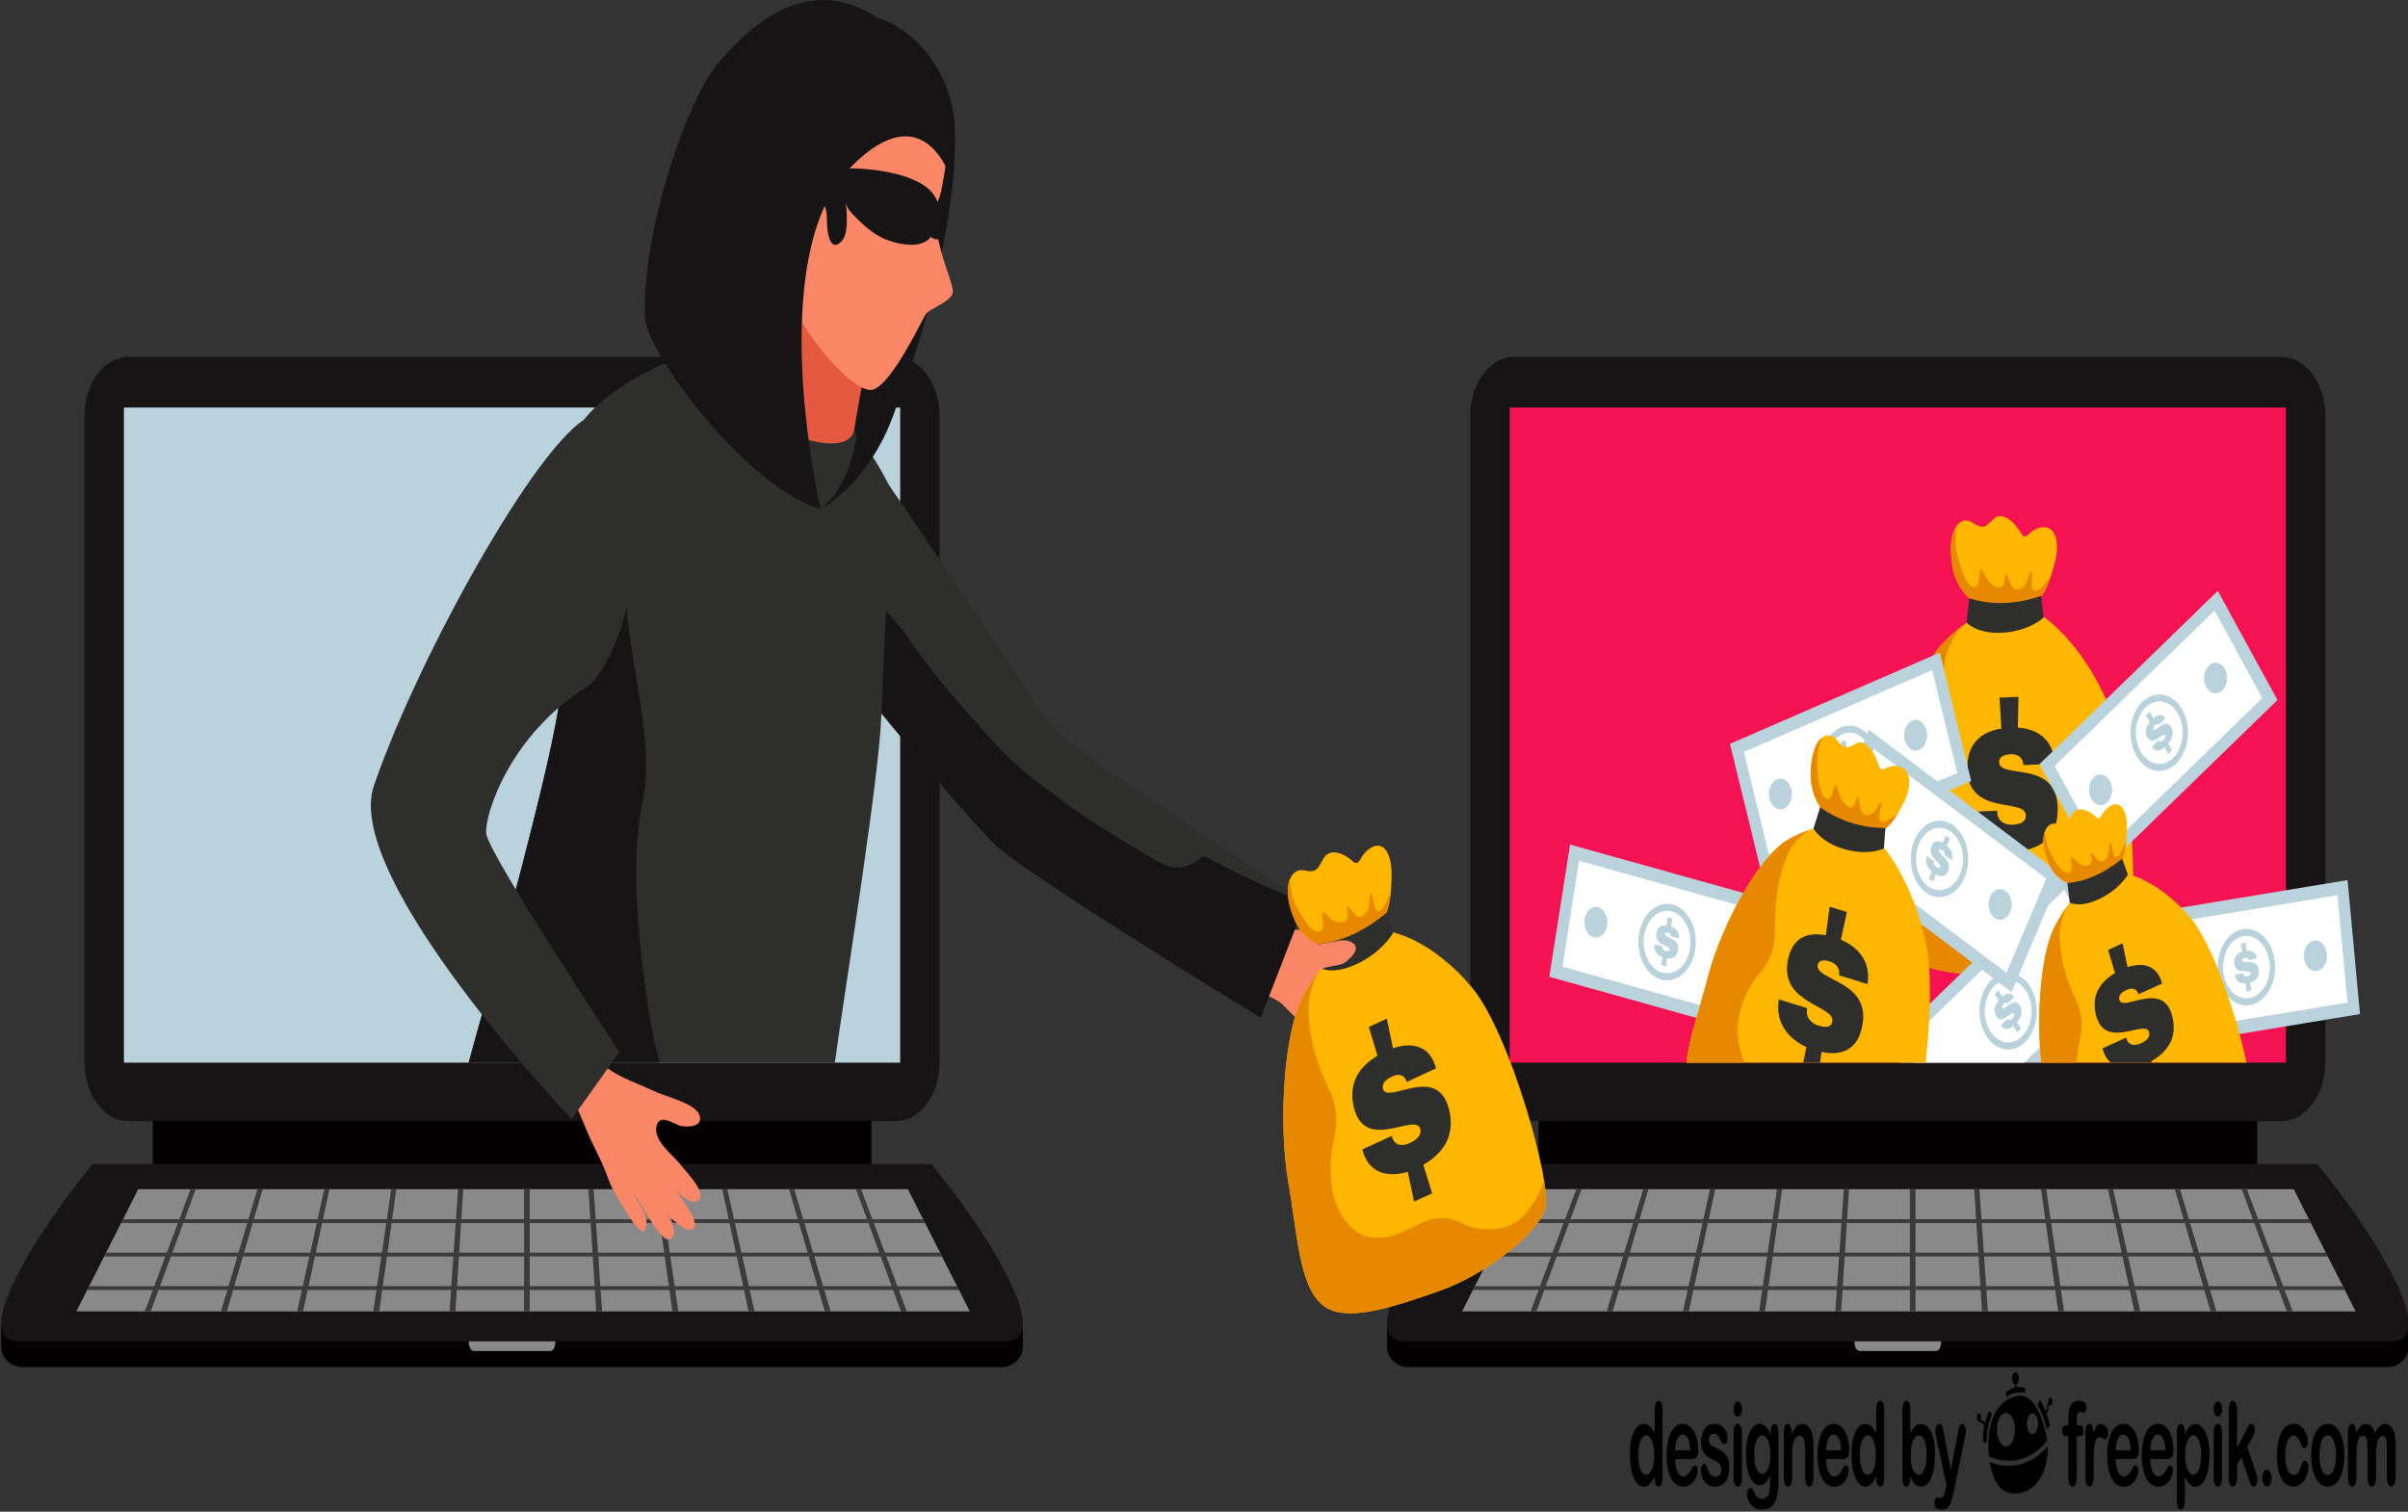 <?xml version="1.0" encoding="UTF-8" standalone="no"?>
<!-- Created with Inkscape (http://www.inkscape.org/) -->

<svg
   width="210.883mm"
   height="132.409mm"
   viewBox="0 0 210.883 132.409"
   version="1.1"
   id="svg6996"
   inkscape:version="1.2.2 (b0a8486541, 2022-12-01)"
   sodipodi:docname="çizim-1.svg"
   xmlns:inkscape="http://www.inkscape.org/namespaces/inkscape"
   xmlns:sodipodi="http://sodipodi.sourceforge.net/DTD/sodipodi-0.dtd"
   xmlns="http://www.w3.org/2000/svg"
   xmlns:svg="http://www.w3.org/2000/svg">
  <rect x="0" y="0" width="210.883" height="132.409" fill="#333333" stroke="none"/>
  <sodipodi:namedview
     id="namedview6998"
     pagecolor="#ffffff"
     bordercolor="#000000"
     borderopacity="0.25"
     inkscape:showpageshadow="2"
     inkscape:pageopacity="0.0"
     inkscape:pagecheckerboard="0"
     inkscape:deskcolor="#d1d1d1"
     inkscape:document-units="mm"
     showgrid="false"
     inkscape:zoom="0.44988075"
     inkscape:cx="393.43759"
     inkscape:cy="200.05301"
     inkscape:window-width="1366"
     inkscape:window-height="667"
     inkscape:window-x="0"
     inkscape:window-y="0"
     inkscape:window-maximized="1"
     inkscape:current-layer="layer1" />
  <defs
     id="defs6993" />
  <g
     inkscape:label="Katman 1"
     inkscape:groupmode="layer"
     id="layer1"
     transform="translate(-1.393,-133.233)">
    <g
       id="g640"
       transform="matrix(1.094,0,0,1.459,-268.796,104.962)">
      <g
         id="g336">
        <rect
           x="370.132"
           y="80.907"
           style="fill:#020000"
           width="57.529"
           height="8.447"
           id="rect308" />
        <path
           style="fill:#161415"
           d="m 429.592,86.685 h -61.39 c -1.949,0 -3.528,-1.58 -3.528,-3.528 V 44.331 c 0,-1.949 1.58,-3.528 3.528,-3.528 h 61.39 c 1.949,0 3.528,1.58 3.528,3.528 v 38.826 c 0,1.948 -1.58,3.528 -3.528,3.528 z"
           id="path310" />
        <rect
           x="367.825"
           y="43.842"
           style="fill:#f51253"
           width="62.144"
           height="39.328"
           id="rect312" />
        <g
           id="g334">
          <g
             id="g330">
            <path
               style="fill:#020000"
               d="m 358.002,98.935 v 1.254 c 0,0.694 0.755,1.257 1.687,1.257 h 78.415 c 0.932,0 1.687,-0.563 1.687,-1.257 v -1.254 z"
               id="path314" />
            <path
               style="fill:#161415"
               d="m 398.897,89.258 h -33.57 c -0.114,0.12 -5.391,4.845 -7.003,8.354 -0.689,1.5 -0.239,2.29 1.044,2.29 h 39.529 39.529 c 1.283,0 1.733,-0.789 1.044,-2.29 -1.612,-3.509 -6.889,-8.233 -7.003,-8.354 z"
               id="path316" />
            <polygon
               style="fill:#898989"
               points="435.544,98.107 364.014,98.107 368.971,90.769 430.587,90.769 "
               id="polygon318" />
            <g
               id="g328">
              <g
                 id="g326">
                <g
                   id="g324">
                  <g
                     id="g322">
                    <path
                       style="fill:#3c3a3b"
                       d="m 434.674,96.819 -0.155,-0.229 h -4.773 l -0.889,-1.78 h 4.46 l -0.155,-0.23 h -4.419 l -0.889,-1.78 h 4.106 l -0.155,-0.229 h -4.065 l -0.9,-1.802 h -0.412 l 0.885,1.802 h -5.11 l -0.717,-1.802 h -0.412 l 0.702,1.802 h -5.11 l -0.533,-1.802 h -0.413 l 0.519,1.802 h -5.11 l -0.35,-1.802 h -0.412 l 0.336,1.802 h -5.11 l -0.167,-1.802 h -0.413 l 0.153,1.802 h -4.851 v -1.802 h -0.454 v 1.802 h -5.027 l 0.153,-1.802 h -0.412 l -0.168,1.802 h -5.11 l 0.336,-1.802 h -0.412 l -0.35,1.802 h -5.11 l 0.519,-1.802 h -0.412 l -0.534,1.802 h -5.11 l 0.702,-1.802 h -0.413 l -0.716,1.802 h -5.11 l 0.886,-1.802 h -0.413 l -0.9,1.802 h -4.507 l -0.155,0.229 h 4.548 l -0.889,1.78 h -4.861 l -0.155,0.23 h 4.902 l -0.889,1.78 h -5.215 l -0.155,0.229 h 5.256 l -0.643,1.288 h 0.47 l 0.633,-1.288 h 5.508 l -0.512,1.288 h 0.47 l 0.502,-1.288 h 5.509 l -0.381,1.288 h 0.47 l 0.371,-1.288 h 5.508 l -0.25,1.288 h 0.47 l 0.241,-1.288 h 5.508 l -0.12,1.288 h 0.47 l 0.11,-1.288 h 5.389 v 1.288 h 0.454 v -1.288 h 5.212 l 0.11,1.288 h 0.47 l -0.12,-1.288 h 5.508 l 0.241,1.288 h 0.47 l -0.251,-1.288 h 5.508 l 0.371,1.288 h 0.47 l -0.381,-1.288 h 5.508 l 0.502,1.288 h 0.47 l -0.512,-1.288 h 5.509 l 0.633,1.288 h 0.47 l -0.643,-1.288 z m -56.54,-4.02 h 5.132 l -0.527,1.78 h -5.298 z m -5.559,0 h 5.132 l -0.708,1.78 H 371.7 Z m 3.624,3.79 h -5.487 l 0.875,-1.78 h 5.32 z m 5.945,0 h -5.487 l 0.694,-1.78 h 5.32 z m 5.945,0 h -5.487 l 0.513,-1.78 h 5.32 z m 0.391,-2.009 h -5.299 l 0.513,-1.78 h 5.132 z m 5.554,2.009 h -5.487 l 0.332,-1.78 h 5.32 z m 0.186,-2.009 h -5.298 l 0.332,-1.78 h 5.132 z m 5.641,2.009 h -5.369 l 0.151,-1.78 h 5.218 z m 0,-2.009 h -5.198 l 0.152,-1.78 h 5.047 v 1.78 z m 0.454,-1.781 h 4.87 l 0.152,1.78 h -5.022 z m 0,3.79 v -1.78 h 5.041 l 0.151,1.78 z m 27.11,-3.79 0.875,1.78 h -5.298 l -0.708,-1.78 z m -5.56,0 0.694,1.78 h -5.298 l -0.527,-1.78 z m -16.252,0 h 5.132 l 0.332,1.78 h -5.298 z m 0.353,3.79 -0.165,-1.78 h 5.32 l 0.332,1.78 z m 5.207,-3.79 h 5.132 l 0.513,1.78 h -5.299 z m 0.738,3.79 -0.346,-1.78 h 5.32 l 0.513,1.78 z m 5.944,0 -0.527,-1.78 h 5.32 l 0.694,1.78 z m 5.945,0 -0.708,-1.78 h 5.32 l 0.875,1.78 z"
                       id="path320" />
                  </g>
                </g>
              </g>
            </g>
          </g>
          <path
             style="fill:#898989"
             d="m 398.897,99.901 h -3.474 c 0.002,0.009 -0.009,0.306 0.173,0.481 0.068,0.065 0.164,0.098 0.263,0.098 h 3.038 3.038 c 0.099,0 0.195,-0.033 0.263,-0.098 0.182,-0.174 0.171,-0.472 0.173,-0.481 z"
             id="path332" />
        </g>
      </g>
      <g
         id="g360">
        <path
           style="fill:#ffb600"
           d="m 407.242,55.548 c 0,0 -2.801,0.85 -4.85,2.532 -2.049,1.682 -4.012,6.677 -4.274,10.125 -0.263,3.449 -0.996,6.171 0.391,7.859 1.387,1.688 5.62,1.833 9.262,2.007 3.642,0.174 8.6,-0.942 9.543,-2.252 0.943,-1.311 0.389,-10.849 -1.681,-14.355 -2.07,-3.506 -5.637,-6.132 -8.391,-5.916 z"
           id="path338" />
        <path
           style="fill:#e78900"
           d="m 413.095,75.837 c -0.741,-0.206 -1.503,-0.433 -2.129,-0.898 -1.343,-0.999 -2.146,-1.275 -3.751,-1.179 -1.468,0.088 -2.888,0.154 -4.191,-0.617 -1.161,-0.687 -1.872,-2.315 -1.666,-3.632 0.15,-0.959 0.397,-1.729 0.944,-2.535 0.772,-1.138 0.891,-1.935 0.528,-3.292 -0.433,-1.621 -0.555,-3.02 -0.155,-4.668 0.207,-0.851 0.762,-1.49 1.394,-2.072 -0.569,0.323 -1.148,0.701 -1.677,1.136 -2.049,1.682 -4.012,6.677 -4.274,10.125 -0.263,3.449 -0.996,6.171 0.391,7.859 1.387,1.688 5.62,1.833 9.262,2.007 3.642,0.174 8.6,-0.942 9.543,-2.252 0.183,-0.254 0.309,-0.821 0.379,-1.591 -1.196,1.307 -2.792,2.111 -4.598,1.609 z"
           id="path340" />
        <path
           style="fill:#ffb600"
           d="m 406.884,56.277 c 0,0 -3.08,-0.587 -3.608,-2.871 -0.528,-2.284 0.643,-3.142 1.6,-2.657 0.957,0.486 1.091,0.191 1.721,-0.244 0.63,-0.436 1.608,0.167 2.114,0.823 0.507,0.656 0.556,-0.146 1.674,-0.291 1.118,-0.145 1.554,0.871 1.031,2.259 -0.524,1.389 -1.013,2.865 -4.532,2.981 z"
           id="path342" />
        <g
           id="g350">
          <g
             id="g348">
            <g
               id="g346">
              <path
                 style="fill:#e78900"
                 d="m 410.118,54.816 c -0.778,0.243 -0.362,-0.8 -0.508,-1.147 -0.206,0.02 -0.265,0.366 -0.327,0.518 -0.132,0.328 -0.456,0.56 -0.811,0.574 -0.492,0.018 -0.587,-0.514 -0.813,-0.833 -0.095,-0.134 -0.136,-0.127 -0.183,0.042 -0.051,0.186 0.017,0.397 -0.146,0.549 -0.302,0.28 -0.84,0.006 -1.095,-0.194 -0.278,-0.218 -0.408,-0.594 -0.704,-0.804 -0.049,0.056 -0.067,0.13 -0.079,0.202 -0.054,0.335 -0.002,0.965 -0.548,0.876 -0.463,-0.075 -0.807,-0.809 -0.974,-1.182 -0.192,-0.43 -0.378,-0.945 -0.4,-1.419 -0.01,-0.206 -0.007,-0.406 0.011,-0.608 0.01,-0.116 0.037,-0.37 0.089,-0.471 l -0.004,-10e-4 c -0.419,0.407 -0.643,1.232 -0.352,2.488 0.449,1.943 2.745,2.658 3.421,2.828 0.118,0.03 0.241,0.042 0.362,0.036 2.77,-0.131 3.583,-1.139 4.072,-2.253 -0.002,10e-4 -0.003,0.004 -0.004,0.005 10e-4,0 -0.729,0.707 -1.007,0.794 z"
                 id="path344" />
            </g>
          </g>
        </g>
        <g
           id="g356">
          <g
             id="g354">
            <path
               style="fill:#2e2e2c"
               d="m 408.506,63.059 c 1.499,0.073 2.88,0.676 2.929,2.172 l -2.493,0.08 c -0.031,-0.565 -0.615,-0.667 -0.979,-0.656 -0.229,0.007 -0.97,0.031 -0.955,0.489 0.033,1.024 4.593,-0.187 4.686,2.709 0.056,1.738 -1.284,2.429 -2.951,2.603 l 0.167,1.843 -1.522,0.049 0.035,-1.863 c -1.554,-0.112 -3.02,-0.793 -3.069,-2.356 l 2.492,-0.08 10e-4,0.054 c 0.035,0.687 0.808,0.797 1.198,0.784 0.378,-0.012 1.118,-0.062 1.102,-0.561 -0.034,-1.064 -4.597,0.053 -4.687,-2.749 -0.051,-1.617 1.182,-2.277 2.727,-2.461 l -0.154,-1.857 1.522,-0.049 z"
               id="path352" />
          </g>
        </g>
        <path
           style="fill:#2e2e2c"
           d="m 404.613,55.291 -0.202,1.464 c 0,0 0.815,0.709 2.932,0.604 2.117,-0.105 3.222,-0.911 3.222,-0.911 l -0.203,-1.303 c 0,10e-4 -2.86,0.879 -5.749,0.146 z"
           id="path358" />
      </g>
      <path
         style="fill:#f88667"
         d="m 349.012,74.873 c 0.956,0.244 1.876,0.466 2.811,0.21 0.44,-0.121 0.854,-0.259 1.302,-0.199 0.461,0.061 1.016,-0.036 1.513,-0.087 0.466,-0.049 1.024,-0.169 1.496,0.065 0.563,0.279 -0.103,0.725 -0.589,0.958 -0.529,0.254 -1.855,0.07 -2.115,0.635 -0.259,0.564 1.419,0.718 1.858,0.644 0.816,-0.138 1.584,-0.451 2.467,-0.811 0.515,-0.21 0.927,-0.075 0.776,0.55 -0.112,0.466 -0.736,0.624 -1.126,0.824 -0.795,0.407 -1.784,0.697 -2.697,0.66 0.708,0.113 1.896,-0.126 2.577,-0.355 0.471,-0.158 2.059,-1.076 2.373,-0.358 0.631,1.442 -3.829,2.263 -4.685,2.035 0.879,0.141 1.745,-0.036 2.617,-0.192 0.511,-0.091 1.711,-0.359 1.354,0.502 -0.526,1.271 -3.298,0.717 -4.581,0.692 0.824,0.296 1.539,0.258 2.472,0.339 1.103,0.096 0.649,0.873 -0.498,0.971 -0.482,0.041 -1.455,-0.038 -1.666,-0.06 -2.229,-0.233 -3.296,-0.872 -4.998,-2.194 -0.612,-0.475 -2.231,-0.701 -2.358,-1.358 -0.246,-1.273 1.091,-2.556 1.697,-3.471 z"
         id="path362" />
      <g
         id="g392">
        <rect
           x="259.199"
           y="80.907"
           style="fill:#020000"
           width="57.529"
           height="8.447"
           id="rect364" />
        <path
           style="fill:#161415"
           d="m 318.659,86.685 h -61.39 c -1.949,0 -3.528,-1.58 -3.528,-3.528 V 44.331 c 0,-1.949 1.579,-3.528 3.528,-3.528 h 61.39 c 1.949,0 3.528,1.58 3.528,3.528 v 38.826 c 0,1.948 -1.58,3.528 -3.528,3.528 z"
           id="path366" />
        <rect
           x="256.892"
           y="43.842"
           style="fill:#b9d2db"
           width="62.144"
           height="39.328"
           id="rect368" />
        <g
           id="g390">
          <g
             id="g386">
            <path
               style="fill:#020000"
               d="m 247.069,98.935 v 1.254 c 0,0.694 0.755,1.257 1.687,1.257 h 78.415 c 0.932,0 1.687,-0.563 1.687,-1.257 v -1.254 z"
               id="path370" />
            <path
               style="fill:#161415"
               d="m 287.964,89.258 h -33.57 c -0.114,0.12 -5.391,4.845 -7.003,8.354 -0.689,1.5 -0.239,2.29 1.044,2.29 h 39.529 39.529 c 1.283,0 1.733,-0.789 1.044,-2.29 -1.612,-3.509 -6.889,-8.233 -7.003,-8.354 z"
               id="path372" />
            <polygon
               style="fill:#898989"
               points="324.611,98.107 253.081,98.107 258.038,90.769 319.654,90.769 "
               id="polygon374" />
            <g
               id="g384">
              <g
                 id="g382">
                <g
                   id="g380">
                  <g
                     id="g378">
                    <path
                       style="fill:#3c3a3b"
                       d="m 323.741,96.819 -0.155,-0.229 h -4.773 l -0.889,-1.78 h 4.46 l -0.155,-0.23 h -4.419 l -0.889,-1.78 h 4.106 l -0.155,-0.229 h -4.065 l -0.9,-1.802 h -0.412 l 0.885,1.802 h -5.11 l -0.717,-1.802 h -0.413 l 0.703,1.802 h -5.11 l -0.534,-1.802 h -0.412 l 0.519,1.802 h -5.11 l -0.35,-1.802 h -0.412 l 0.336,1.802 h -5.11 l -0.168,-1.802 h -0.412 l 0.153,1.802 h -4.851 v -1.802 h -0.454 v 1.802 h -5.027 l 0.153,-1.802 h -0.412 l -0.167,1.802 h -5.11 l 0.336,-1.802 h -0.412 l -0.35,1.802 h -5.11 l 0.519,-1.802 h -0.412 l -0.533,1.802 h -5.11 l 0.703,-1.802 h -0.413 l -0.716,1.802 h -5.11 l 0.885,-1.802 h -0.413 l -0.899,1.802 h -4.507 l -0.155,0.229 h 4.547 l -0.889,1.78 h -4.861 l -0.155,0.23 h 4.902 l -0.889,1.78 h -5.215 l -0.155,0.229 h 5.256 l -0.643,1.288 h 0.47 l 0.633,-1.288 h 5.508 l -0.512,1.288 h 0.47 l 0.502,-1.288 h 5.508 l -0.381,1.288 h 0.47 l 0.371,-1.288 h 5.508 l -0.251,1.288 h 0.47 l 0.24,-1.288 h 5.509 l -0.12,1.288 h 0.47 l 0.109,-1.288 h 5.389 v 1.288 h 0.454 v -1.288 h 5.212 l 0.11,1.288 h 0.47 l -0.12,-1.288 h 5.508 l 0.241,1.288 h 0.47 l -0.251,-1.288 h 5.508 l 0.371,1.288 h 0.47 l -0.381,-1.288 h 5.508 l 0.502,1.288 h 0.47 l -0.512,-1.288 h 5.508 l 0.633,1.288 h 0.47 l -0.643,-1.288 z m -56.539,-4.02 h 5.132 l -0.527,1.78 h -5.298 z m -5.56,0 h 5.132 l -0.708,1.78 h -5.298 z m 3.624,3.79 h -5.487 l 0.875,-1.78 h 5.32 z m 5.945,0 h -5.487 l 0.694,-1.78 h 5.32 z m 5.945,0 h -5.487 l 0.513,-1.78 h 5.32 z m 0.391,-2.009 h -5.298 l 0.513,-1.78 h 5.132 z m 5.554,2.009 h -5.487 l 0.332,-1.78 h 5.32 z m 0.186,-2.009 h -5.298 l 0.332,-1.78 h 5.132 z m 5.641,2.009 h -5.37 l 0.152,-1.78 h 5.218 z m 0,-2.009 h -5.198 l 0.151,-1.78 h 5.047 z m 0.454,-1.781 h 4.87 l 0.152,1.78 h -5.022 z m 0,3.79 v -1.78 h 5.041 l 0.151,1.78 z m 27.11,-3.79 0.875,1.78 h -5.298 l -0.708,-1.78 z m -5.56,0 0.694,1.78 h -5.299 l -0.527,-1.78 z m -16.251,0 h 5.132 l 0.332,1.78 h -5.298 z m 0.352,3.79 -0.165,-1.78 h 5.32 l 0.332,1.78 z m 5.208,-3.79 h 5.132 l 0.513,1.78 h -5.299 z m 0.737,3.79 -0.346,-1.78 h 5.32 l 0.513,1.78 z m 5.945,0 -0.527,-1.78 h 5.32 l 0.694,1.78 z m 5.944,0 -0.708,-1.78 h 5.32 l 0.875,1.78 z"
                       id="path376" />
                  </g>
                </g>
              </g>
            </g>
          </g>
          <path
             style="fill:#898989"
             d="m 287.964,99.901 h -3.474 c 0.002,0.009 -0.009,0.306 0.173,0.481 0.068,0.065 0.164,0.098 0.263,0.098 h 3.038 3.038 c 0.099,0 0.195,-0.033 0.263,-0.098 0.182,-0.174 0.171,-0.472 0.173,-0.481 z"
             id="path388" />
        </g>
      </g>
      <g
         id="g422">
        <path
           style="fill:#161415"
           d="m 323.381,26.743 c 0.061,0.545 0.013,1.682 -0.01,2.23 -0.205,4.91 -4.057,16.933 -8.934,19.269 -5.488,2.628 -15.317,-8.692 -9.375,-20.895 5.659,-11.621 17.576,-7.232 18.319,-0.604 z"
           id="path394" />
        <path
           style="fill:#2e2e2c"
           d="m 317.872,48.207 c 14.863,16.247 11.079,13.041 13.747,15.046 2.667,2.005 19.847,10.25 19.847,10.25 l -3.579,6.968 c 0,0 -18.534,-8.479 -21.189,-10.337 -2.655,-1.858 -13.083,-11.519 -13.083,-11.519 z"
           id="path396" />
        <path
           style="fill:#161415"
           d="m 343.271,70.741 c -0.915,0.71 -2.156,0.996 -3.521,0.394 -2.929,-1.291 -5.805,-2.545 -8.465,-4.113 -1.591,-0.798 -3.121,-1.776 -4.561,-2.939 -2.517,-2.032 -5.018,-4.18 -7.206,-6.565 -1.166,-1.271 -2.73,-2.251 -4.062,-3.401 l -1.839,4.498 c 0,0 10.428,9.661 13.083,11.519 2.655,1.858 21.189,10.337 21.189,10.337 l 3.567,-6.882 c -2.721,-0.808 -5.475,-1.768 -8.185,-2.848 z"
           id="path398" />
        <path
           style="fill:#e45940"
           d="m 317.176,38.862 c -1.796,-0.466 -3.546,-1.246 -5.061,-2.137 -0.554,-0.326 -1.085,-0.74 -1.56,-1.206 -0.901,2.102 -3.185,6.947 -5.606,8.251 0,0 -0.602,2.63 3.659,4.742 4.26,2.112 6.285,-0.898 6.285,-0.898 0,0 0.923,-5.666 2.283,-8.752 z"
           id="path400" />
        <path
           style="fill:#f88667"
           d="m 314.191,23.587 c 0,0 8.099,0.643 8.582,2.849 0.482,2.206 -0.819,4.972 -0.818,6.411 0.002,1.439 1.299,3.453 1.3,4.029 10e-4,0.576 -1.769,0.995 -2.114,1.312 -0.345,0.317 -2.658,4.153 -4.27,4.577 -1.611,0.424 -7.459,-4.587 -7.91,-8.429 -0.45,-3.843 2.875,-10.444 5.23,-10.749 z"
           id="path402" />
        <path
           style="fill:#161415"
           d="m 322.319,30.852 c -0.086,0.33 -0.301,0.652 -0.301,0.652 -0.764,-1.723 -5.337,-2.06 -7.485,-2.016 -0.84,0.674 0.363,2.456 0.363,2.456 0,0 1.533,1.427 3.116,1.846 2.801,0.74 3.478,-0.198 3.478,-0.198 0.239,0.204 0.599,0.148 0.599,0.148 0.714,-1.892 0.23,-2.888 0.23,-2.888 z"
           id="path404" />
        <g
           id="g410">
          <path
             style="fill:#2e2e2c"
             d="m 284.49,83.171 h 29.309 c 1.088,-5.732 3.508,-16.951 3.723,-20.789 0.473,-8.453 0.86,-13.442 0.86,-13.442 0,0 -0.918,-1.715 -3.034,-3.721 0,0 -0.472,3.408 -15.121,-4.031 0,0 -4.352,1.294 -6.526,3.405 -0.674,0.655 -0.728,12.288 -2.262,18.301 -1.444,5.651 -6.384,18.724 -6.949,20.277 z"
             id="path406" />
          <path
             style="fill:#161415"
             d="m 284.49,83.171 h 15.3 c -0.673,-1.816 -1.082,-3.832 -1.43,-6.138 -0.494,-3.274 -0.762,-6.451 0.096,-9.715 0.929,-3.535 -1.222,-8.496 -1.377,-12.191 -0.166,-3.953 -0.331,-6.642 -2.704,-9.032 -0.156,3.699 -1.748,12.139 -2.937,16.799 -1.443,5.651 -6.383,18.724 -6.948,20.277 z"
             id="path408" />
        </g>
        <path
           style="fill:#161415"
           d="m 317.06,25.713 c 0,0 -0.464,1.87 -2.208,3.465 -0.769,0.703 0.516,3.85 -0.492,4.67 -0.671,0.546 -1.192,0.142 -1.196,-1.446 -10e-4,-0.544 -0.396,-1.071 -0.79,-1.456 -1.485,-1.453 -2.941,1.101 -1.653,2.52 0.901,0.993 -0.849,3.567 -0.849,3.567 -1.554,0.463 -5.093,-2.172 -3.548,-4.901 0.984,-1.737 1.376,-2.392 0.902,-3.089 -0.857,-1.262 -1.513,-4.102 1.145,-5.277 3.663,-1.619 1.566,-3.384 4.923,-2.969 3.358,0.414 5.173,3.258 3.766,4.916 z"
           id="path412" />
        <path
           style="fill:#f88667"
           d="m 301.36,91.148 c -0.094,-0.111 -0.19,-0.214 -0.285,-0.318 0.553,0.42 1.115,0.745 1.516,0.679 1.358,-0.224 -0.657,-1.75 -1.202,-2.27 -0.588,-0.561 -2.288,-1.47 -1.804,-2.379 0.333,-0.625 1.396,0.045 1.928,0.117 0.368,0.05 1.582,0.113 1.498,-0.516 -0.077,-0.573 -1.355,-0.915 -1.796,-1.047 -0.697,-0.208 -1.445,-0.367 -2.133,-0.617 -1.361,-0.496 -2.922,-0.785 -4.225,-1.782 -0.464,0.943 -1.143,1.784 -1.901,2.529 0.264,0.43 0.511,0.823 0.95,1.636 0.561,1.04 1.302,1.956 1.777,2.995 0.335,0.733 1.491,2.035 1.88,2.476 0.276,0.313 0.874,0.906 1.077,0.51 0.404,-0.789 -0.661,-1.557 -0.942,-2.103 0.657,0.594 2.251,3.041 2.937,2.697 0.503,-0.252 0.293,-0.816 -0.139,-1.417 0.605,0.468 1.852,1.269 2.072,0.665 0.182,-0.494 -0.859,-1.442 -1.208,-1.855 z"
           id="path414" />
        <path
           style="fill:#2e2e2c"
           d="m 296.557,82.526 -3.821,4.039 c 0,0 -18.356,-14.472 -15.836,-20.004 3.626,-7.961 13.886,-21.703 17.629,-22.247 1.4,-0.203 3.323,4.634 3.086,8.882 -0.206,3.696 -2.382,6.815 -3.714,7.44 -6.038,2.836 -8.155,7.594 -8.003,8.79 0.153,1.197 10.659,13.1 10.659,13.1 z"
           id="path416" />
        <path
           style="fill:#161415"
           d="m 312.669,49.948 c 0,0 -4.699,-15.069 2.376,-20.513 5.861,-4.51 7.979,0.546 7.979,0.546 0,0 1.782,-3.068 -2.171,-6.89 -3.507,-3.39 -9.292,-6.383 -16.521,0.203 -2.235,2.036 -5.94,9.666 -5.732,15.119 0.078,2.034 7.97,10.144 14.069,11.535 z"
           id="path418" />
        <path
           style="fill:#161415"
           d="m 315.698,43.68 c 0,0 0.292,4.18 -3.029,6.268 0,0 4.512,-1.73 6.368,-6.941 z"
           id="path420" />
      </g>
      <g
         id="g446">
        <g
           id="g428">
          <rect
             x="410.995"
             y="59.308"
             transform="matrix(0.808,-0.589,0.589,0.808,43.218,259.411)"
             style="fill:#b9d2db"
             width="17.667"
             height="8.109"
             id="rect424" />
          <rect
             x="411.907"
             y="60.116"
             transform="matrix(0.808,-0.589,0.589,0.808,43.215,259.406)"
             style="fill:#ffffff"
             width="15.845"
             height="6.494"
             id="rect426" />
        </g>
        <path
           style="fill:#b9d2db"
           d="m 425.217,59.821 c 0.144,0.489 -0.136,1.001 -0.624,1.145 -0.489,0.144 -1.002,-0.136 -1.145,-0.624 -0.144,-0.489 0.136,-1.001 0.624,-1.145 0.488,-0.144 1.001,0.135 1.145,0.624 z"
           id="path430" />
        <path
           style="fill:#b9d2db"
           d="m 416.01,66.53 c 0.144,0.489 -0.136,1.001 -0.624,1.145 -0.489,0.144 -1.001,-0.136 -1.145,-0.624 -0.144,-0.489 0.136,-1.001 0.624,-1.145 0.489,-0.144 1.001,0.135 1.145,0.624 z"
           id="path432" />
        <g
           id="g444">
          <g
             id="g438">
            <path
               style="fill:#b9d2db"
               d="m 422.036,62.725 c 0.352,1.219 -0.351,2.493 -1.57,2.845 -1.219,0.352 -2.493,-0.351 -2.845,-1.57 -0.352,-1.219 0.351,-2.493 1.57,-2.845 1.22,-0.352 2.493,0.351 2.845,1.57 z"
               id="path434" />
            <path
               style="fill:#ffffff"
               d="m 421.63,62.842 c 0.287,0.995 -0.286,2.035 -1.281,2.322 -0.995,0.287 -2.034,-0.286 -2.322,-1.281 -0.287,-0.995 0.286,-2.034 1.281,-2.322 0.996,-0.287 2.035,0.287 2.322,1.281 z"
               id="path436" />
          </g>
          <g
             id="g442">
            <path
               style="fill:#b9d2db"
               d="m 419.347,62.497 c 0.329,-0.216 0.715,-0.302 0.957,0.008 l -0.516,0.402 c -0.094,-0.115 -0.234,-0.047 -0.309,0.012 -0.048,0.037 -0.201,0.156 -0.127,0.251 0.165,0.212 0.945,-0.75 1.413,-0.15 0.28,0.36 0.103,0.714 -0.224,1.008 l 0.32,0.365 -0.315,0.246 -0.281,-0.4 c -0.347,0.216 -0.763,0.299 -1.015,-0.025 l 0.516,-0.402 0.009,0.011 c 0.114,0.14 0.294,0.044 0.375,-0.019 0.078,-0.061 0.227,-0.186 0.147,-0.289 -0.172,-0.221 -0.967,0.722 -1.419,0.141 -0.261,-0.335 -0.101,-0.666 0.198,-0.944 l -0.32,-0.37 0.315,-0.246 z"
               id="path440" />
          </g>
        </g>
      </g>
      <g
         id="g470">
        <g
           id="g452">
          <rect
             x="386.194"
             y="61.184"
             transform="matrix(0.951,-0.31,0.31,0.951,-0.78,125.567)"
             style="fill:#b9d2db"
             width="17.667"
             height="8.109"
             id="rect448" />
          <rect
             x="387.105"
             y="61.991"
             transform="matrix(0.951,-0.31,0.31,0.951,-0.78,125.566)"
             style="fill:#ffffff"
             width="15.845"
             height="6.494"
             id="rect450" />
        </g>
        <path
           style="fill:#b9d2db"
           d="m 401.247,63.539 c -0.015,0.509 -0.439,0.91 -0.948,0.896 -0.509,-0.015 -0.91,-0.439 -0.896,-0.948 0.015,-0.509 0.439,-0.91 0.948,-0.896 0.51,0.014 0.911,0.439 0.896,0.948 z"
           id="path454" />
        <path
           style="fill:#b9d2db"
           d="m 390.416,67.067 c -0.015,0.509 -0.439,0.91 -0.948,0.896 -0.509,-0.014 -0.91,-0.439 -0.896,-0.948 0.014,-0.509 0.439,-0.91 0.948,-0.896 0.509,0.015 0.91,0.439 0.896,0.948 z"
           id="path456" />
        <g
           id="g468">
          <g
             id="g462">
            <path
               style="fill:#b9d2db"
               d="m 397.323,65.316 c -0.043,1.268 -1.105,2.261 -2.374,2.219 -1.268,-0.043 -2.261,-1.105 -2.219,-2.374 0.043,-1.268 1.105,-2.261 2.374,-2.219 1.269,0.043 2.262,1.106 2.219,2.374 z"
               id="path458" />
            <path
               style="fill:#ffffff"
               d="m 396.901,65.302 c -0.035,1.035 -0.902,1.846 -1.937,1.811 -1.035,-0.035 -1.846,-0.902 -1.811,-1.937 0.035,-1.035 0.902,-1.846 1.937,-1.811 1.035,0.034 1.846,0.902 1.811,1.937 z"
               id="path460" />
          </g>
          <g
             id="g466">
            <path
               style="fill:#b9d2db"
               d="m 394.837,64.266 c 0.38,-0.104 0.774,-0.065 0.907,0.304 l -0.616,0.223 c -0.054,-0.138 -0.208,-0.117 -0.298,-0.084 -0.057,0.02 -0.239,0.087 -0.199,0.2 0.091,0.253 1.131,-0.42 1.39,0.295 0.155,0.429 -0.123,0.71 -0.525,0.889 l 0.192,0.446 -0.376,0.136 -0.143,-0.468 c -0.397,0.098 -0.818,0.048 -0.957,-0.338 l 0.615,-0.222 0.005,0.013 c 0.065,0.169 0.266,0.133 0.363,0.098 0.093,-0.034 0.274,-0.106 0.229,-0.23 -0.095,-0.263 -1.143,0.387 -1.393,-0.305 -0.144,-0.399 0.11,-0.664 0.48,-0.836 l -0.189,-0.451 0.376,-0.136 z"
               id="path464" />
          </g>
        </g>
      </g>
      <g
         id="g494">
        <g
           id="g476">
          <rect
             x="417.968"
             y="73.385"
             transform="matrix(0.992,-0.123,0.123,0.992,-6.279,52.996)"
             style="fill:#b9d2db"
             width="17.667"
             height="8.109"
             id="rect472" />
          <rect
             x="418.879"
             y="74.192"
             transform="matrix(0.992,-0.123,0.123,0.992,-6.279,52.992)"
             style="fill:#ffffff"
             width="15.845"
             height="6.494"
             id="rect474" />
        </g>
        <path
           style="fill:#b9d2db"
           d="m 433.231,76.956 c -0.111,0.497 -0.605,0.81 -1.102,0.698 -0.497,-0.111 -0.81,-0.605 -0.699,-1.102 0.111,-0.497 0.605,-0.81 1.102,-0.698 0.498,0.112 0.811,0.605 0.699,1.102 z"
           id="path478" />
        <path
           style="fill:#b9d2db"
           d="m 421.926,78.355 c -0.111,0.497 -0.605,0.81 -1.102,0.698 -0.497,-0.111 -0.81,-0.605 -0.698,-1.102 0.111,-0.497 0.604,-0.81 1.102,-0.698 0.496,0.112 0.809,0.605 0.698,1.102 z"
           id="path480" />
        <g
           id="g492">
          <g
             id="g486">
            <path
               style="fill:#b9d2db"
               d="m 429.041,77.953 c -0.284,1.237 -1.516,2.009 -2.753,1.725 -1.237,-0.284 -2.009,-1.516 -1.725,-2.753 0.284,-1.237 1.516,-2.009 2.753,-1.726 1.236,0.284 2.009,1.517 1.725,2.754 z"
               id="path482" />
            <path
               style="fill:#ffffff"
               d="m 428.629,77.858 c -0.232,1.009 -1.238,1.64 -2.247,1.408 -1.009,-0.232 -1.64,-1.238 -1.408,-2.247 0.232,-1.009 1.238,-1.64 2.247,-1.408 1.009,0.232 1.64,1.238 1.408,2.247 z"
               id="path484" />
          </g>
          <g
             id="g490">
            <path
               style="fill:#b9d2db"
               d="m 426.8,76.448 c 0.393,-0.029 0.772,0.083 0.833,0.471 l -0.647,0.101 c -0.026,-0.146 -0.182,-0.154 -0.276,-0.139 -0.059,0.009 -0.252,0.039 -0.233,0.158 0.042,0.266 1.19,-0.197 1.308,0.555 0.07,0.451 -0.256,0.674 -0.685,0.773 l 0.103,0.475 -0.395,0.062 -0.051,-0.486 c -0.408,0.021 -0.812,-0.109 -0.875,-0.515 l 0.646,-0.101 0.002,0.014 c 0.031,0.178 0.236,0.182 0.337,0.166 0.098,-0.015 0.289,-0.052 0.269,-0.182 -0.043,-0.276 -1.196,0.162 -1.309,-0.565 -0.065,-0.419 0.235,-0.631 0.631,-0.729 l -0.1,-0.479 0.395,-0.062 z"
               id="path488" />
          </g>
        </g>
      </g>
      <g
         id="g516">
        <g
           id="g500">
          <polygon
             style="fill:#b9d2db"
             points="412.48,71.604 398.202,82.009 399.047,83.17 410.378,83.17 417.256,78.158 "
             id="polygon496" />
          <polygon
             style="fill:#ffffff"
             points="412.219,72.794 399.414,82.125 400.175,83.17 409.007,83.17 416.044,78.042 "
             id="polygon498" />
        </g>
        <path
           style="fill:#b9d2db"
           d="m 413.116,76.542 c 0.144,0.489 -0.136,1.001 -0.624,1.145 -0.489,0.144 -1.001,-0.136 -1.145,-0.624 -0.144,-0.489 0.136,-1.001 0.624,-1.145 0.489,-0.145 1.002,0.135 1.145,0.624 z"
           id="path502" />
        <g
           id="g514">
          <g
             id="g508">
            <path
               style="fill:#b9d2db"
               d="m 409.936,79.446 c 0.352,1.219 -0.351,2.493 -1.57,2.845 -1.219,0.352 -2.493,-0.351 -2.845,-1.57 -0.352,-1.219 0.351,-2.493 1.57,-2.845 1.219,-0.352 2.493,0.351 2.845,1.57 z"
               id="path504" />
            <path
               style="fill:#ffffff"
               d="m 409.53,79.563 c 0.287,0.995 -0.286,2.034 -1.281,2.322 -0.995,0.287 -2.034,-0.286 -2.322,-1.281 -0.287,-0.995 0.286,-2.034 1.281,-2.322 0.995,-0.287 2.035,0.286 2.322,1.281 z"
               id="path506" />
          </g>
          <g
             id="g512">
            <path
               style="fill:#b9d2db"
               d="m 407.246,79.218 c 0.329,-0.216 0.715,-0.302 0.957,0.008 l -0.516,0.402 c -0.094,-0.115 -0.234,-0.047 -0.309,0.012 -0.047,0.037 -0.201,0.156 -0.127,0.251 0.165,0.212 0.945,-0.75 1.413,-0.15 0.28,0.36 0.103,0.714 -0.224,1.008 l 0.32,0.365 -0.315,0.246 -0.281,-0.4 c -0.347,0.216 -0.763,0.299 -1.015,-0.025 l 0.516,-0.402 0.009,0.011 c 0.114,0.14 0.295,0.044 0.375,-0.019 0.078,-0.061 0.227,-0.186 0.147,-0.289 -0.172,-0.22 -0.967,0.722 -1.419,0.141 -0.261,-0.335 -0.101,-0.666 0.198,-0.943 l -0.32,-0.37 0.315,-0.246 z"
               id="path510" />
          </g>
        </g>
      </g>
      <g
         id="g540">
        <g
           id="g522">
          <rect
             x="398.178"
             y="62.107"
             transform="matrix(0.491,-0.871,0.871,0.491,143.006,386.576)"
             style="fill:#b9d2db"
             width="8.109"
             height="17.668"
             id="rect518" />
          <rect
             x="398.986"
             y="63.018"
             transform="matrix(0.491,-0.871,0.871,0.491,143.002,386.572)"
             style="fill:#ffffff"
             width="6.494"
             height="15.845"
             id="rect520" />
        </g>
        <path
           style="fill:#b9d2db"
           d="m 407.691,74.372 c -0.385,0.334 -0.967,0.292 -1.301,-0.093 -0.334,-0.385 -0.292,-0.967 0.093,-1.301 0.385,-0.334 0.967,-0.292 1.301,0.093 0.334,0.385 0.292,0.967 -0.093,1.301 z"
           id="path524" />
        <path
           style="fill:#b9d2db"
           d="m 397.766,68.781 c -0.385,0.334 -0.967,0.292 -1.301,-0.093 -0.334,-0.385 -0.292,-0.967 0.093,-1.301 0.385,-0.334 0.967,-0.292 1.301,0.093 0.334,0.385 0.292,0.967 -0.093,1.301 z"
           id="path526" />
        <g
           id="g538">
          <g
             id="g532">
            <path
               style="fill:#b9d2db"
               d="m 403.729,72.684 c -0.963,0.826 -2.413,0.715 -3.24,-0.248 -0.826,-0.963 -0.715,-2.413 0.248,-3.24 0.963,-0.826 2.413,-0.715 3.24,0.248 0.826,0.964 0.715,2.414 -0.248,3.24 z"
               id="path528" />
            <path
               style="fill:#ffffff"
               d="m 403.454,72.364 c -0.786,0.674 -1.97,0.584 -2.644,-0.202 -0.674,-0.786 -0.584,-1.97 0.202,-2.644 0.786,-0.674 1.97,-0.584 2.644,0.202 0.674,0.786 0.584,1.969 -0.202,2.644 z"
               id="path530" />
          </g>
          <g
             id="g536">
            <path
               style="fill:#b9d2db"
               d="m 402.82,70.143 c 0.333,0.21 0.572,0.526 0.39,0.874 l -0.58,-0.303 c 0.066,-0.133 -0.055,-0.232 -0.139,-0.276 -0.053,-0.028 -0.226,-0.118 -0.281,-0.011 -0.124,0.238 1.074,0.549 0.723,1.223 -0.211,0.405 -0.607,0.39 -1.01,0.215 l -0.199,0.443 -0.354,-0.185 0.248,-0.422 c -0.341,-0.226 -0.588,-0.57 -0.398,-0.934 l 0.58,0.303 -0.007,0.013 c -0.08,0.162 0.082,0.286 0.173,0.334 0.088,0.046 0.264,0.13 0.324,0.013 0.129,-0.248 -1.058,-0.58 -0.718,-1.232 0.197,-0.376 0.564,-0.369 0.941,-0.212 l 0.204,-0.444 0.354,0.185 z"
               id="path534" />
          </g>
        </g>
      </g>
      <g
         id="g564">
        <g
           id="g546">
          <rect
             x="376.37"
             y="67.101"
             transform="matrix(0.205,-0.979,0.979,0.205,228.149,432.728)"
             style="fill:#b9d2db"
             width="8.109"
             height="17.667"
             id="rect542" />
          <rect
             x="377.177"
             y="68.012"
             transform="matrix(0.205,-0.979,0.979,0.205,228.143,432.725)"
             style="fill:#ffffff"
             width="6.494"
             height="15.845"
             id="rect544" />
        </g>
        <path
           style="fill:#b9d2db"
           d="m 386.664,77.558 c -0.266,0.434 -0.834,0.57 -1.268,0.304 -0.434,-0.266 -0.571,-0.834 -0.304,-1.268 0.266,-0.434 0.834,-0.571 1.268,-0.304 0.434,0.266 0.571,0.834 0.304,1.268 z"
           id="path548" />
        <path
           style="fill:#b9d2db"
           d="m 375.514,75.224 c -0.266,0.434 -0.834,0.571 -1.268,0.305 -0.434,-0.266 -0.571,-0.834 -0.304,-1.268 0.266,-0.434 0.834,-0.571 1.268,-0.304 0.434,0.265 0.571,0.833 0.304,1.267 z"
           id="path550" />
        <g
           id="g562">
          <g
             id="g556">
            <path
               style="fill:#b9d2db"
               d="m 382.377,77.145 c -0.669,1.078 -2.085,1.41 -3.163,0.742 -1.078,-0.668 -1.411,-2.085 -0.742,-3.163 0.669,-1.078 2.085,-1.41 3.163,-0.742 1.078,0.668 1.411,2.085 0.742,3.163 z"
               id="path552" />
            <path
               style="fill:#ffffff"
               d="m 382.018,76.923 c -0.546,0.88 -1.702,1.151 -2.582,0.605 -0.88,-0.546 -1.151,-1.702 -0.606,-2.582 0.546,-0.88 1.702,-1.151 2.582,-0.605 0.881,0.546 1.152,1.702 0.606,2.582 z"
               id="path554" />
          </g>
          <g
             id="g560">
            <path
               style="fill:#b9d2db"
               d="m 380.743,74.997 c 0.381,0.099 0.704,0.329 0.636,0.715 l -0.645,-0.114 c 0.022,-0.147 -0.122,-0.205 -0.216,-0.221 -0.059,-0.01 -0.251,-0.044 -0.272,0.074 -0.047,0.265 1.19,0.199 1.058,0.948 -0.079,0.449 -0.461,0.555 -0.898,0.51 l -0.056,0.482 -0.394,-0.069 0.109,-0.477 c -0.393,-0.112 -0.733,-0.366 -0.662,-0.77 l 0.644,0.114 -0.002,0.014 c -0.028,0.178 0.165,0.248 0.266,0.266 0.098,0.017 0.291,0.044 0.313,-0.085 0.048,-0.275 -1.184,-0.233 -1.056,-0.958 0.074,-0.418 0.426,-0.521 0.833,-0.486 l 0.06,-0.485 0.394,0.069 z"
               id="path558" />
          </g>
        </g>
      </g>
      <g
         id="g588">
        <path
           style="fill:#ffb600"
           d="m 355.055,75.512 c 0,0 -2.423,1.643 -3.881,3.857 -1.458,2.214 -1.851,7.566 -1.078,10.938 0.772,3.371 0.879,6.188 2.705,7.389 1.826,1.201 5.911,0.083 9.441,-0.831 3.53,-0.914 7.933,-3.45 8.445,-4.982 0.512,-1.531 -2.847,-10.476 -5.864,-13.21 -3.018,-2.734 -7.203,-4.184 -9.768,-3.161 z"
           id="path566" />
        <path
           style="fill:#e78900"
           d="m 366.663,93.152 c -0.768,0.023 -1.564,0.032 -2.3,-0.227 -1.579,-0.556 -2.427,-0.582 -3.932,-0.014 -1.376,0.519 -2.712,1.004 -4.185,0.654 -1.313,-0.312 -2.474,-1.655 -2.668,-2.974 -0.141,-0.96 -0.134,-1.769 0.149,-2.701 0.399,-1.316 0.277,-2.112 -0.472,-3.3 -0.895,-1.42 -1.426,-2.719 -1.533,-4.412 -0.055,-0.874 0.286,-1.649 0.716,-2.392 -0.447,0.477 -0.888,1.01 -1.265,1.582 -1.458,2.214 -1.85,7.566 -1.078,10.938 0.772,3.371 0.879,6.188 2.705,7.389 1.826,1.201 5.911,0.083 9.441,-0.831 3.53,-0.914 7.933,-3.45 8.445,-4.982 0.099,-0.297 0.051,-0.876 -0.11,-1.632 -0.755,1.604 -2.04,2.845 -3.913,2.902 z"
           id="path568" />
        <path
           style="fill:#ffb600"
           d="m 354.928,76.314 c 0,0 -3.115,0.353 -4.298,-1.671 -1.182,-2.024 -0.318,-3.191 0.74,-3.012 1.058,0.18 1.098,-0.141 1.571,-0.743 0.472,-0.603 1.585,-0.317 2.263,0.159 0.678,0.476 0.487,-0.304 1.512,-0.774 1.025,-0.47 1.742,0.37 1.654,1.852 -0.086,1.48 -0.116,3.035 -3.442,4.189 z"
           id="path570" />
        <g
           id="g578">
          <g
             id="g576">
            <g
               id="g574">
              <path
                 style="fill:#e78900"
                 d="m 357.583,73.96 c -0.671,0.463 -0.583,-0.656 -0.826,-0.945 -0.19,0.08 -0.145,0.428 -0.158,0.592 -0.029,0.353 -0.27,0.67 -0.605,0.788 -0.464,0.164 -0.713,-0.317 -1.023,-0.555 -0.131,-0.1 -0.168,-0.081 -0.162,0.094 0.006,0.193 0.134,0.374 0.023,0.568 -0.205,0.357 -0.801,0.255 -1.103,0.139 -0.33,-0.126 -0.566,-0.446 -0.911,-0.559 -0.03,0.068 -0.026,0.144 -0.015,0.217 0.048,0.336 0.284,0.922 -0.263,0.999 -0.464,0.065 -1.011,-0.533 -1.281,-0.84 -0.31,-0.354 -0.641,-0.791 -0.803,-1.237 -0.07,-0.194 -0.127,-0.385 -0.17,-0.584 -0.025,-0.114 -0.074,-0.365 -0.054,-0.476 h -0.004 c -0.28,0.513 -0.248,1.367 0.402,2.481 1.005,1.722 3.409,1.724 4.106,1.686 0.121,-0.007 0.242,-0.031 0.356,-0.073 2.607,-0.947 3.084,-2.15 3.22,-3.36 -0.001,0.002 -0.001,0.005 -0.003,0.006 10e-4,0.001 -0.485,0.894 -0.726,1.059 z"
                 id="path572" />
            </g>
          </g>
        </g>
        <g
           id="g584">
          <g
             id="g582">
            <path
               style="fill:#2e2e2c"
               d="m 358.49,82.31 c 1.453,-0.375 2.951,-0.209 3.441,1.205 l -2.357,0.815 c -0.198,-0.53 -0.785,-0.455 -1.129,-0.336 -0.216,0.075 -0.917,0.317 -0.767,0.75 0.335,0.968 4.331,-1.541 5.279,1.197 0.569,1.643 -0.506,2.7 -2.046,3.361 l 0.706,1.711 -1.439,0.498 -0.52,-1.789 c -1.517,0.354 -3.119,0.138 -3.63,-1.34 l 2.357,-0.815 0.017,0.051 c 0.238,0.645 1.008,0.522 1.377,0.394 0.357,-0.123 1.049,-0.391 0.885,-0.863 -0.348,-1.007 -4.374,1.414 -5.292,-1.235 -0.529,-1.529 0.453,-2.525 1.874,-3.159 l -0.697,-1.727 1.439,-0.498 z"
               id="path580" />
          </g>
        </g>
        <path
           style="fill:#2e2e2c"
           d="m 352.467,76.047 0.241,1.458 c 0,0 0.988,0.436 2.979,-0.293 1.991,-0.729 2.807,-1.826 2.807,-1.826 l -0.58,-1.184 c 0.001,0 -2.47,1.687 -5.447,1.845 z"
           id="path586" />
      </g>
      <g
         id="g612">
        <path
           style="fill:#ffb600"
           d="m 401.118,83.17 c 0.392,-2.609 0.521,-5.413 0.042,-7.117 -1.032,-3.663 -3.626,-6.89 -6.166,-7.353 0,0 -2.734,0.098 -4.988,1.128 -2.254,1.029 -5.222,5.073 -6.285,8.126 -0.714,2.052 -1.539,3.756 -1.747,5.217 h 19.144 z"
           id="path590" />
        <path
           style="fill:#e78900"
           d="m 386.643,83.17 c -0.608,-0.931 -0.738,-2.28 -0.306,-3.262 0.365,-0.83 0.773,-1.467 1.46,-2.065 0.969,-0.844 1.268,-1.535 1.265,-2.848 -0.003,-1.569 0.22,-2.861 0.977,-4.255 0.39,-0.72 1.045,-1.164 1.755,-1.538 -0.591,0.156 -1.205,0.359 -1.787,0.625 -2.254,1.029 -5.222,5.073 -6.285,8.126 -0.714,2.052 -1.539,3.756 -1.747,5.217 z"
           id="path592" />
        <path
           style="fill:#ffb600"
           d="m 394.495,69.272 c 0,0 -2.643,-1.267 -2.574,-3.458 0.069,-2.19 1.333,-2.685 2.082,-2.017 0.749,0.668 0.94,0.434 1.613,0.191 0.673,-0.243 1.413,0.536 1.713,1.25 0.301,0.714 0.537,0.001 1.582,0.138 1.045,0.137 1.196,1.158 0.391,2.288 -0.804,1.129 -1.599,2.345 -4.807,1.608 z"
           id="path594" />
        <g
           id="g602">
          <g
             id="g600">
            <g
               id="g598">
              <path
                 style="fill:#e78900"
                 d="m 397.767,68.726 c -0.761,0.033 -0.136,-0.809 -0.185,-1.158 -0.191,-0.031 -0.327,0.267 -0.419,0.39 -0.198,0.265 -0.546,0.397 -0.87,0.324 -0.448,-0.101 -0.407,-0.605 -0.535,-0.947 -0.054,-0.144 -0.092,-0.147 -0.175,-0.006 -0.091,0.156 -0.079,0.363 -0.263,0.461 -0.339,0.181 -0.76,-0.195 -0.943,-0.437 -0.199,-0.264 -0.227,-0.634 -0.444,-0.895 -0.058,0.039 -0.092,0.101 -0.12,0.164 -0.129,0.29 -0.233,0.872 -0.705,0.661 -0.4,-0.179 -0.536,-0.924 -0.597,-1.301 -0.07,-0.434 -0.115,-0.945 -0.022,-1.378 0.041,-0.189 0.091,-0.368 0.155,-0.547 0.037,-0.103 0.122,-0.326 0.193,-0.404 l -0.003,-0.002 c -0.476,0.268 -0.876,0.959 -0.914,2.164 -0.059,1.863 1.844,3.058 2.414,3.374 0.099,0.055 0.207,0.095 0.319,0.119 2.534,0.545 3.51,-0.171 4.218,-1.062 -0.002,0.001 -0.003,0.003 -0.005,0.004 0.001,-0.001 -0.827,0.465 -1.099,0.476 z"
                 id="path596" />
            </g>
          </g>
        </g>
        <g
           id="g608">
          <g
             id="g606">
            <path
               style="fill:#2e2e2c"
               d="m 391.582,82.238 -0.265,0.932 h 1.357 l 0.109,-0.642 c 1.548,0.241 2.924,-0.062 3.289,-1.646 0.609,-2.639 -3.801,-2.636 -3.586,-3.569 0.096,-0.417 0.771,-0.261 0.98,-0.213 0.332,0.076 0.834,0.309 0.728,0.827 l 2.271,0.525 c 0.314,-1.363 -0.79,-2.238 -2.127,-2.663 l 0.487,-1.66 -1.387,-0.32 -0.305,1.714 c -1.44,-0.204 -2.712,0.098 -3.053,1.571 -0.589,2.554 3.801,2.636 3.577,3.606 -0.105,0.455 -0.785,0.323 -1.13,0.244 -0.356,-0.082 -1.027,-0.367 -0.895,-0.995 l 0.012,-0.049 -2.271,-0.524 c -0.329,1.423 0.832,2.389 2.209,2.862 z"
               id="path604" />
          </g>
        </g>
        <path
           style="fill:#2e2e2c"
           d="m 392.679,67.839 -0.533,1.275 c 0,0 0.566,0.836 2.505,1.247 1.938,0.411 3.13,-0.052 3.13,-0.052 l 0.128,-1.226 c 0,-0.001 -2.794,0.109 -5.23,-1.244 z"
           id="path610" />
      </g>
      <g
         id="g636">
        <path
           style="fill:#ffb600"
           d="m 426.802,83.17 c -0.717,-2.662 -2.63,-6.999 -4.41,-8.627 -2.415,-2.209 -5.773,-3.39 -7.84,-2.577 0,0 -1.953,1.312 -3.133,3.085 -1.087,1.635 -1.456,5.413 -1.031,8.119 z"
           id="path614" />
        <path
           style="fill:#e78900"
           d="m 413.247,83.17 c 0.004,-0.415 0.056,-0.822 0.191,-1.26 0.326,-1.056 0.23,-1.696 -0.367,-2.654 -0.714,-1.145 -1.136,-2.191 -1.216,-3.552 -0.041,-0.703 0.236,-1.325 0.585,-1.92 -0.361,0.382 -0.718,0.809 -1.023,1.267 -1.087,1.635 -1.456,5.413 -1.031,8.119 z"
           id="path616" />
        <path
           style="fill:#ffb600"
           d="m 414.447,72.61 c 0,0 -2.506,0.272 -3.448,-1.36 -0.942,-1.632 -0.243,-2.566 0.606,-2.418 0.85,0.148 0.883,-0.109 1.265,-0.592 0.382,-0.483 1.275,-0.249 1.819,0.136 0.543,0.385 0.393,-0.243 1.219,-0.617 0.826,-0.374 1.399,0.304 1.323,1.494 -0.076,1.192 -0.106,2.441 -2.784,3.357 z"
           id="path618" />
        <g
           id="g626">
          <g
             id="g624">
            <g
               id="g622">
              <path
                 style="fill:#e78900"
                 d="m 416.59,70.728 c -0.541,0.369 -0.466,-0.53 -0.66,-0.763 -0.153,0.064 -0.118,0.344 -0.129,0.475 -0.025,0.283 -0.219,0.538 -0.489,0.631 -0.374,0.13 -0.572,-0.258 -0.821,-0.45 -0.105,-0.081 -0.134,-0.066 -0.13,0.075 0.004,0.155 0.107,0.301 0.017,0.456 -0.166,0.286 -0.644,0.202 -0.887,0.108 -0.265,-0.103 -0.453,-0.36 -0.73,-0.453 -0.025,0.055 -0.021,0.115 -0.013,0.174 0.037,0.271 0.225,0.742 -0.215,0.802 -0.374,0.051 -0.811,-0.432 -1.026,-0.68 -0.248,-0.286 -0.512,-0.638 -0.641,-0.997 -0.056,-0.156 -0.101,-0.31 -0.134,-0.47 -0.02,-0.092 -0.059,-0.293 -0.042,-0.383 h -0.003 c -0.227,0.411 -0.205,1.098 0.314,1.995 0.802,1.388 2.734,1.398 3.294,1.37 0.098,-0.005 0.195,-0.024 0.287,-0.057 2.099,-0.751 2.487,-1.717 2.601,-2.688 -10e-4,0.002 -10e-4,0.004 -0.002,0.005 -0.003,0.002 -0.397,0.717 -0.591,0.85 z"
                 id="path620" />
            </g>
          </g>
        </g>
        <g
           id="g632">
          <g
             id="g630">
            <path
               style="fill:#2e2e2c"
               d="m 419.016,81.34 c 0.13,0.38 -0.427,0.592 -0.715,0.69 -0.297,0.101 -0.917,0.198 -1.105,-0.322 l -0.014,-0.041 -1.897,0.647 c 0.133,0.391 0.368,0.663 0.657,0.856 h 3.304 l -0.04,-0.098 c 1.24,-0.525 2.108,-1.371 1.657,-2.694 -0.752,-2.205 -3.973,-0.203 -4.238,-0.982 -0.119,-0.348 0.445,-0.541 0.619,-0.6 0.277,-0.095 0.75,-0.153 0.906,0.274 l 1.898,-0.647 c -0.388,-1.138 -1.592,-1.277 -2.761,-0.981 l -0.397,-1.433 -1.159,0.395 0.554,1.391 c -1.144,0.504 -1.937,1.301 -1.518,2.532 0.728,2.133 3.973,0.203 4.249,1.013 z"
               id="path628" />
          </g>
        </g>
        <path
           style="fill:#2e2e2c"
           d="m 412.47,72.386 0.188,1.173 c 0,0 0.793,0.354 2.396,-0.224 1.603,-0.578 2.263,-1.457 2.263,-1.457 l -0.462,-0.954 c 0,-0.001 -1.992,1.346 -4.385,1.462 z"
           id="path634" />
      </g>
      <path
         style="fill:#f88667"
         d="m 355.269,75.989 c -0.526,-0.278 -1.145,-0.125 -1.661,-0.06 -0.551,0.069 -1.166,0.194 -1.679,0.125 -0.129,-0.017 -0.254,-0.012 -0.378,0 -0.147,0.257 -0.225,0.501 -0.131,0.684 0.195,0.378 0.365,0.724 0.581,1.024 0.074,0.022 0.147,0.032 0.219,0.017 0.072,-0.015 0.147,-0.021 0.221,-0.033 0.474,-0.433 1.674,-0.308 2.187,-0.585 0.537,-0.289 1.27,-0.839 0.641,-1.172 z"
         id="path638" />
    </g>
    <g
       id="DESIGNED_BY_FREEPIK-3"
       transform="matrix(0.45,0,0,0.835,65.163,-142.972)"
       style="fill:#000000">
	<g
   id="g754-6"
   style="fill:#000000">
		<g
   id="g706-7"
   style="fill:#000000">
			<path
   style="fill:#000000"
   d="m 180.307,485.806 v -0.161 c -0.217,0.252 -0.432,0.453 -0.644,0.609 -0.211,0.156 -0.441,0.275 -0.689,0.353 -0.247,0.085 -0.516,0.124 -0.809,0.124 -0.388,0 -0.747,-0.081 -1.078,-0.245 -0.331,-0.164 -0.616,-0.398 -0.858,-0.705 -0.242,-0.305 -0.424,-0.661 -0.548,-1.074 -0.126,-0.409 -0.188,-0.854 -0.188,-1.335 0,-1.014 0.248,-1.804 0.742,-2.369 0.495,-0.565 1.146,-0.849 1.953,-0.849 0.467,0 0.86,0.081 1.182,0.24 0.32,0.161 0.633,0.408 0.938,0.74 v -2.393 c 0,-0.333 0.066,-0.584 0.199,-0.755 0.132,-0.168 0.321,-0.255 0.566,-0.255 0.246,0 0.434,0.079 0.567,0.233 0.132,0.159 0.2,0.388 0.2,0.693 v 7.146 c 0,0.309 -0.071,0.539 -0.214,0.695 -0.143,0.154 -0.326,0.23 -0.553,0.23 -0.221,0 -0.404,-0.079 -0.549,-0.238 -0.145,-0.158 -0.217,-0.388 -0.217,-0.684 z m -3.187,-2.381 c 0,0.441 0.068,0.815 0.205,1.123 0.136,0.309 0.324,0.54 0.561,0.697 0.239,0.156 0.497,0.235 0.778,0.235 0.285,0 0.545,-0.074 0.781,-0.222 0.236,-0.149 0.423,-0.377 0.563,-0.686 0.142,-0.305 0.212,-0.689 0.212,-1.148 0,-0.432 -0.07,-0.804 -0.212,-1.112 -0.14,-0.31 -0.33,-0.547 -0.569,-0.712 -0.24,-0.165 -0.502,-0.246 -0.787,-0.246 -0.297,0 -0.562,0.085 -0.795,0.251 -0.234,0.169 -0.415,0.41 -0.544,0.727 -0.13,0.314 -0.193,0.678 -0.193,1.093 z"
   id="path686-5" />

			<path
   style="fill:#000000"
   d="m 187.453,483.837 h -3.169 c 0.004,0.366 0.077,0.691 0.222,0.973 0.145,0.28 0.337,0.493 0.577,0.635 0.239,0.142 0.503,0.212 0.792,0.212 0.194,0 0.371,-0.021 0.531,-0.066 0.161,-0.046 0.316,-0.118 0.466,-0.214 0.15,-0.098 0.289,-0.2 0.416,-0.311 0.126,-0.111 0.29,-0.263 0.492,-0.451 0.083,-0.072 0.202,-0.109 0.356,-0.109 0.167,0 0.3,0.049 0.403,0.138 0.103,0.093 0.154,0.221 0.154,0.387 0,0.148 -0.057,0.317 -0.172,0.512 -0.116,0.198 -0.289,0.387 -0.519,0.565 -0.232,0.181 -0.522,0.329 -0.874,0.447 -0.349,0.118 -0.751,0.179 -1.207,0.179 -1.041,0 -1.85,-0.297 -2.428,-0.89 -0.578,-0.592 -0.867,-1.399 -0.867,-2.417 0,-0.479 0.071,-0.923 0.214,-1.333 0.143,-0.408 0.35,-0.759 0.623,-1.052 0.273,-0.294 0.609,-0.518 1.01,-0.673 0.398,-0.158 0.842,-0.236 1.33,-0.236 0.632,0 1.175,0.133 1.628,0.401 0.453,0.268 0.794,0.611 1.019,1.035 0.225,0.424 0.339,0.854 0.339,1.293 0,0.41 -0.118,0.674 -0.351,0.794 -0.232,0.119 -0.56,0.181 -0.985,0.181 z m -3.169,-0.922 h 2.938 c -0.039,-0.553 -0.188,-0.968 -0.447,-1.243 -0.259,-0.276 -0.601,-0.411 -1.024,-0.411 -0.404,0 -0.736,0.138 -0.994,0.416 -0.261,0.28 -0.418,0.691 -0.473,1.238 z"
   id="path688-3" />

			<path
   style="fill:#000000"
   d="m 194.837,484.613 c 0,0.446 -0.107,0.83 -0.326,1.149 -0.217,0.318 -0.538,0.56 -0.964,0.724 -0.425,0.164 -0.944,0.245 -1.553,0.245 -0.581,0 -1.08,-0.089 -1.495,-0.266 -0.416,-0.18 -0.722,-0.401 -0.921,-0.668 -0.198,-0.269 -0.296,-0.535 -0.296,-0.807 0,-0.177 0.062,-0.329 0.189,-0.455 0.126,-0.127 0.288,-0.189 0.481,-0.189 0.17,0 0.3,0.04 0.391,0.125 0.091,0.083 0.178,0.2 0.261,0.348 0.166,0.292 0.365,0.506 0.597,0.648 0.232,0.142 0.547,0.214 0.946,0.214 0.326,0 0.592,-0.072 0.799,-0.218 0.208,-0.144 0.312,-0.309 0.312,-0.494 0,-0.285 -0.108,-0.492 -0.324,-0.623 -0.216,-0.131 -0.571,-0.257 -1.066,-0.375 -0.558,-0.139 -1.011,-0.286 -1.362,-0.437 -0.35,-0.152 -0.63,-0.355 -0.84,-0.602 -0.21,-0.25 -0.314,-0.557 -0.314,-0.92 0,-0.324 0.096,-0.632 0.291,-0.921 0.193,-0.288 0.48,-0.52 0.859,-0.692 0.376,-0.171 0.832,-0.259 1.367,-0.259 0.42,0 0.797,0.043 1.13,0.133 0.335,0.087 0.614,0.204 0.837,0.35 0.224,0.148 0.395,0.31 0.51,0.486 0.117,0.178 0.175,0.352 0.175,0.521 0,0.188 -0.063,0.338 -0.187,0.458 -0.125,0.118 -0.301,0.18 -0.532,0.18 -0.166,0 -0.307,-0.05 -0.423,-0.146 -0.117,-0.094 -0.251,-0.235 -0.401,-0.425 -0.123,-0.159 -0.268,-0.285 -0.433,-0.381 -0.166,-0.097 -0.393,-0.142 -0.678,-0.142 -0.293,0 -0.536,0.06 -0.73,0.186 -0.194,0.125 -0.29,0.279 -0.29,0.467 0,0.17 0.071,0.309 0.213,0.417 0.143,0.109 0.335,0.2 0.577,0.272 0.242,0.071 0.573,0.155 0.997,0.26 0.501,0.124 0.912,0.269 1.231,0.44 0.317,0.17 0.559,0.371 0.725,0.603 0.166,0.234 0.247,0.496 0.247,0.794 z"
   id="path690-5" />

			<path
   style="fill:#000000"
   d="m 196.494,479.391 c -0.226,0 -0.419,-0.07 -0.579,-0.209 -0.16,-0.139 -0.241,-0.335 -0.241,-0.589 0,-0.229 0.082,-0.417 0.246,-0.566 0.165,-0.148 0.356,-0.224 0.574,-0.224 0.21,0 0.396,0.068 0.558,0.204 0.163,0.134 0.244,0.331 0.244,0.586 0,0.252 -0.08,0.445 -0.238,0.584 -0.159,0.142 -0.347,0.214 -0.564,0.214 z m 0.801,1.673 v 4.684 c 0,0.323 -0.077,0.569 -0.232,0.733 -0.155,0.168 -0.35,0.25 -0.587,0.25 -0.238,0 -0.432,-0.084 -0.58,-0.255 -0.147,-0.168 -0.222,-0.413 -0.222,-0.729 v -4.638 c 0,-0.318 0.074,-0.562 0.222,-0.725 0.148,-0.161 0.342,-0.244 0.58,-0.244 0.237,0 0.432,0.083 0.587,0.244 0.155,0.165 0.232,0.392 0.232,0.68 z"
   id="path692-6" />

			<path
   style="fill:#000000"
   d="m 204.394,481.331 v 4.706 c 0,0.539 -0.057,1.003 -0.172,1.39 -0.114,0.388 -0.299,0.708 -0.553,0.961 -0.253,0.251 -0.584,0.443 -0.994,0.564 -0.409,0.122 -0.919,0.185 -1.529,0.185 -0.558,0 -1.057,-0.08 -1.496,-0.234 -0.438,-0.156 -0.776,-0.358 -1.014,-0.604 -0.238,-0.249 -0.357,-0.503 -0.357,-0.764 0,-0.198 0.067,-0.362 0.203,-0.484 0.134,-0.126 0.297,-0.188 0.486,-0.188 0.238,0 0.446,0.105 0.624,0.314 0.086,0.109 0.176,0.217 0.27,0.324 0.093,0.111 0.197,0.205 0.309,0.281 0.113,0.077 0.248,0.134 0.407,0.172 0.158,0.037 0.34,0.055 0.546,0.055 0.42,0 0.745,-0.059 0.977,-0.176 0.23,-0.115 0.393,-0.279 0.486,-0.488 0.094,-0.21 0.148,-0.433 0.163,-0.676 0.016,-0.238 0.028,-0.623 0.036,-1.153 -0.25,0.349 -0.537,0.612 -0.864,0.797 -0.326,0.182 -0.715,0.273 -1.166,0.273 -0.542,0 -1.016,-0.139 -1.422,-0.417 -0.405,-0.275 -0.717,-0.662 -0.935,-1.162 -0.218,-0.501 -0.326,-1.075 -0.326,-1.729 0,-0.486 0.065,-0.926 0.199,-1.318 0.133,-0.391 0.321,-0.722 0.566,-0.991 0.246,-0.269 0.529,-0.47 0.849,-0.605 0.321,-0.138 0.673,-0.207 1.057,-0.207 0.459,0 0.857,0.088 1.193,0.265 0.336,0.177 0.649,0.452 0.938,0.829 v -0.221 c 0,-0.281 0.069,-0.498 0.208,-0.654 0.139,-0.153 0.317,-0.231 0.534,-0.231 0.313,0 0.521,0.102 0.624,0.307 0.102,0.2 0.153,0.494 0.153,0.879 z m -4.695,2.054 c 0,0.657 0.144,1.153 0.43,1.49 0.287,0.334 0.658,0.505 1.114,0.505 0.268,0 0.523,-0.073 0.762,-0.219 0.24,-0.145 0.435,-0.361 0.586,-0.652 0.15,-0.29 0.224,-0.643 0.224,-1.059 0,-0.662 -0.144,-1.176 -0.436,-1.543 -0.292,-0.369 -0.674,-0.553 -1.148,-0.553 -0.464,0 -0.834,0.176 -1.113,0.529 -0.281,0.352 -0.419,0.851 -0.419,1.502 z"
   id="path694-2" />

			<path
   style="fill:#000000"
   d="m 206.97,481.04 v 0.194 c 0.285,-0.374 0.596,-0.652 0.935,-0.827 0.338,-0.176 0.726,-0.266 1.165,-0.266 0.428,0 0.81,0.094 1.147,0.28 0.336,0.188 0.588,0.449 0.753,0.787 0.106,0.201 0.177,0.414 0.208,0.643 0.032,0.229 0.049,0.522 0.049,0.879 v 3.017 c 0,0.323 -0.075,0.569 -0.224,0.733 -0.148,0.168 -0.341,0.25 -0.579,0.25 -0.242,0 -0.437,-0.084 -0.587,-0.255 -0.151,-0.168 -0.226,-0.413 -0.226,-0.729 v -2.704 c 0,-0.532 -0.074,-0.942 -0.222,-1.223 -0.148,-0.284 -0.444,-0.428 -0.888,-0.428 -0.288,0 -0.551,0.088 -0.789,0.258 -0.238,0.176 -0.412,0.41 -0.522,0.711 -0.08,0.242 -0.12,0.691 -0.12,1.353 v 2.032 c 0,0.328 -0.076,0.574 -0.227,0.738 -0.152,0.164 -0.349,0.245 -0.59,0.245 -0.234,0 -0.426,-0.084 -0.576,-0.255 -0.151,-0.168 -0.227,-0.413 -0.227,-0.729 v -4.684 c 0,-0.31 0.067,-0.54 0.202,-0.693 0.135,-0.15 0.318,-0.228 0.552,-0.228 0.142,0 0.271,0.035 0.387,0.101 0.114,0.069 0.206,0.17 0.276,0.305 0.069,0.136 0.103,0.301 0.103,0.495 z"
   id="path696-9" />

			<path
   style="fill:#000000"
   d="m 216.83,483.837 h -3.17 c 0.004,0.366 0.078,0.691 0.223,0.973 0.144,0.28 0.336,0.493 0.575,0.635 0.24,0.142 0.504,0.212 0.793,0.212 0.194,0 0.371,-0.021 0.531,-0.066 0.16,-0.046 0.315,-0.118 0.466,-0.214 0.15,-0.098 0.288,-0.2 0.415,-0.311 0.126,-0.111 0.29,-0.263 0.492,-0.451 0.083,-0.072 0.203,-0.109 0.356,-0.109 0.166,0 0.301,0.049 0.404,0.138 0.103,0.093 0.153,0.221 0.153,0.387 0,0.148 -0.057,0.317 -0.171,0.512 -0.115,0.198 -0.288,0.387 -0.52,0.565 -0.231,0.181 -0.521,0.329 -0.872,0.447 -0.351,0.118 -0.754,0.179 -1.209,0.179 -1.041,0 -1.849,-0.297 -2.427,-0.89 -0.578,-0.592 -0.867,-1.399 -0.867,-2.417 0,-0.479 0.071,-0.923 0.214,-1.333 0.144,-0.408 0.35,-0.759 0.624,-1.052 0.273,-0.294 0.609,-0.518 1.009,-0.673 0.399,-0.158 0.843,-0.236 1.33,-0.236 0.633,0 1.176,0.133 1.628,0.401 0.454,0.268 0.794,0.611 1.02,1.035 0.225,0.424 0.338,0.854 0.338,1.293 0,0.41 -0.117,0.674 -0.35,0.794 -0.234,0.119 -0.562,0.181 -0.985,0.181 z m -3.171,-0.922 h 2.939 c -0.039,-0.553 -0.189,-0.968 -0.448,-1.243 -0.259,-0.276 -0.601,-0.411 -1.023,-0.411 -0.405,0 -0.736,0.138 -0.996,0.416 -0.259,0.28 -0.417,0.691 -0.472,1.238 z"
   id="path698-1" />

			<path
   style="fill:#000000"
   d="m 223.435,485.806 v -0.161 c -0.217,0.252 -0.433,0.453 -0.644,0.609 -0.212,0.156 -0.441,0.275 -0.688,0.353 -0.246,0.085 -0.517,0.124 -0.81,0.124 -0.388,0 -0.748,-0.081 -1.077,-0.245 -0.331,-0.164 -0.617,-0.398 -0.858,-0.705 -0.242,-0.305 -0.425,-0.661 -0.55,-1.074 -0.124,-0.409 -0.186,-0.854 -0.186,-1.335 0,-1.014 0.246,-1.804 0.74,-2.369 0.496,-0.565 1.146,-0.849 1.954,-0.849 0.466,0 0.861,0.081 1.181,0.24 0.321,0.161 0.634,0.408 0.938,0.74 v -2.393 c 0,-0.333 0.067,-0.584 0.199,-0.755 0.132,-0.168 0.322,-0.255 0.567,-0.255 0.245,0 0.434,0.079 0.566,0.233 0.133,0.159 0.199,0.388 0.199,0.693 v 7.146 c 0,0.309 -0.071,0.539 -0.213,0.695 -0.143,0.154 -0.326,0.23 -0.552,0.23 -0.221,0 -0.404,-0.079 -0.549,-0.238 -0.145,-0.158 -0.217,-0.388 -0.217,-0.684 z m -3.187,-2.381 c 0,0.441 0.068,0.815 0.204,1.123 0.137,0.309 0.324,0.54 0.562,0.697 0.236,0.156 0.496,0.235 0.776,0.235 0.286,0 0.546,-0.074 0.781,-0.222 0.236,-0.149 0.423,-0.377 0.564,-0.686 0.14,-0.305 0.21,-0.689 0.21,-1.148 0,-0.432 -0.07,-0.804 -0.21,-1.112 -0.141,-0.31 -0.331,-0.547 -0.57,-0.712 -0.24,-0.165 -0.502,-0.246 -0.788,-0.246 -0.295,0 -0.562,0.085 -0.794,0.251 -0.233,0.169 -0.415,0.41 -0.542,0.727 -0.129,0.314 -0.193,0.678 -0.193,1.093 z"
   id="path700-2" />

			<path
   style="fill:#000000"
   d="m 230.059,478.659 v 2.476 c 0.304,-0.317 0.614,-0.562 0.932,-0.728 0.316,-0.168 0.709,-0.253 1.175,-0.253 0.539,0 1.01,0.13 1.417,0.383 0.404,0.256 0.719,0.624 0.943,1.109 0.223,0.485 0.335,1.06 0.335,1.726 0,0.493 -0.063,0.939 -0.188,1.349 -0.125,0.412 -0.306,0.768 -0.543,1.067 -0.238,0.301 -0.526,0.534 -0.864,0.698 -0.339,0.164 -0.712,0.245 -1.12,0.245 -0.249,0 -0.484,-0.028 -0.704,-0.089 -0.22,-0.059 -0.406,-0.137 -0.561,-0.234 -0.154,-0.096 -0.286,-0.196 -0.396,-0.3 -0.108,-0.103 -0.253,-0.257 -0.429,-0.464 v 0.161 c 0,0.304 -0.074,0.536 -0.22,0.692 -0.146,0.157 -0.332,0.233 -0.558,0.233 -0.23,0 -0.413,-0.076 -0.549,-0.233 -0.136,-0.156 -0.205,-0.389 -0.205,-0.692 v -7.076 c 0,-0.328 0.066,-0.579 0.198,-0.744 0.133,-0.168 0.318,-0.253 0.556,-0.253 0.249,0 0.441,0.08 0.575,0.24 0.138,0.163 0.206,0.389 0.206,0.687 z m 0.077,4.815 c 0,0.645 0.147,1.141 0.442,1.484 0.294,0.349 0.682,0.522 1.161,0.522 0.407,0 0.759,-0.178 1.054,-0.532 0.294,-0.354 0.442,-0.863 0.442,-1.523 0,-0.427 -0.061,-0.794 -0.183,-1.103 -0.124,-0.309 -0.297,-0.548 -0.522,-0.717 -0.227,-0.166 -0.49,-0.251 -0.79,-0.251 -0.309,0 -0.585,0.085 -0.825,0.251 -0.242,0.169 -0.433,0.413 -0.57,0.73 -0.139,0.32 -0.209,0.698 -0.209,1.139 z"
   id="path702-7" />

			<path
   style="fill:#000000"
   d="m 236.963,486.934 0.148,-0.361 -1.994,-5.022 c -0.124,-0.287 -0.186,-0.5 -0.186,-0.63 0,-0.138 0.037,-0.268 0.107,-0.384 0.072,-0.121 0.169,-0.217 0.295,-0.288 0.124,-0.071 0.253,-0.106 0.388,-0.106 0.234,0 0.41,0.075 0.529,0.226 0.119,0.146 0.223,0.358 0.314,0.636 l 1.371,3.988 1.301,-3.708 c 0.103,-0.302 0.195,-0.537 0.278,-0.709 0.083,-0.169 0.171,-0.281 0.264,-0.342 0.093,-0.06 0.225,-0.091 0.395,-0.091 0.124,0 0.241,0.033 0.354,0.099 0.113,0.066 0.2,0.154 0.261,0.265 0.061,0.112 0.093,0.227 0.093,0.351 -0.018,0.075 -0.041,0.182 -0.078,0.321 -0.035,0.139 -0.079,0.278 -0.129,0.42 l -2.114,5.532 c -0.182,0.487 -0.36,0.867 -0.534,1.146 -0.175,0.276 -0.404,0.49 -0.691,0.638 -0.287,0.149 -0.674,0.224 -1.162,0.224 -0.474,0 -0.831,-0.053 -1.067,-0.153 -0.238,-0.104 -0.356,-0.292 -0.356,-0.564 0,-0.187 0.057,-0.331 0.169,-0.431 0.112,-0.103 0.279,-0.152 0.501,-0.152 0.088,0 0.174,0.012 0.257,0.035 0.103,0.023 0.191,0.036 0.266,0.036 0.187,0 0.334,-0.027 0.44,-0.083 0.106,-0.055 0.202,-0.152 0.287,-0.288 0.084,-0.138 0.182,-0.34 0.293,-0.605 z"
   id="path704-0" />

		</g>

		<g
   id="g730-9"
   style="fill:#000000">
			<path
   style="fill:#000000"
   d="m 260.439,480.284 h 0.387 v -0.486 c 0,-0.509 0.063,-0.91 0.191,-1.212 0.127,-0.3 0.346,-0.517 0.652,-0.652 0.307,-0.137 0.729,-0.206 1.262,-0.206 0.949,0 1.42,0.23 1.42,0.697 0,0.149 -0.049,0.277 -0.148,0.385 -0.098,0.105 -0.217,0.16 -0.35,0.16 -0.063,0 -0.172,-0.011 -0.33,-0.037 -0.148,-0.02 -0.281,-0.033 -0.391,-0.033 -0.289,0 -0.476,0.085 -0.564,0.258 -0.08,0.173 -0.121,0.417 -0.121,0.74 v 0.387 h 0.397 c 0.617,0 0.924,0.185 0.924,0.56 0,0.259 -0.078,0.43 -0.246,0.502 -0.162,0.07 -0.391,0.103 -0.678,0.103 h -0.397 v 4.298 c 0,0.318 -0.076,0.562 -0.23,0.729 -0.152,0.171 -0.348,0.255 -0.59,0.255 -0.229,0 -0.418,-0.084 -0.574,-0.255 -0.152,-0.167 -0.227,-0.41 -0.227,-0.729 v -4.298 h -0.445 c -0.244,0 -0.428,-0.052 -0.561,-0.162 -0.131,-0.106 -0.195,-0.248 -0.195,-0.422 0,-0.39 0.271,-0.582 0.814,-0.582"
   id="path708-3" />

			<path
   style="fill:#000000"
   d="m 265.744,484.392 v 1.356 c 0,0.326 -0.082,0.574 -0.234,0.735 -0.154,0.167 -0.35,0.248 -0.586,0.248 -0.236,0 -0.43,-0.082 -0.576,-0.252 -0.148,-0.163 -0.227,-0.41 -0.227,-0.732 v -4.517 c 0,-0.729 0.264,-1.091 0.787,-1.091 0.273,0 0.465,0.084 0.584,0.254 0.117,0.171 0.186,0.421 0.197,0.754 0.193,-0.333 0.393,-0.583 0.594,-0.754 0.207,-0.17 0.477,-0.254 0.818,-0.254 0.341,0 0.67,0.084 0.99,0.254 0.322,0.171 0.482,0.398 0.482,0.677 0,0.198 -0.07,0.364 -0.203,0.489 -0.137,0.131 -0.287,0.197 -0.441,0.197 -0.063,0 -0.207,-0.043 -0.432,-0.116 -0.23,-0.067 -0.434,-0.106 -0.602,-0.106 -0.238,0 -0.434,0.065 -0.584,0.185 -0.15,0.13 -0.27,0.312 -0.353,0.558 -0.078,0.246 -0.137,0.539 -0.17,0.877 -0.028,0.337 -0.044,0.752 -0.044,1.238"
   id="path710-6" />

			<path
   style="fill:#000000"
   d="m 273.195,483.833 h -3.172 c 0.006,0.368 0.078,0.695 0.223,0.976 0.147,0.278 0.336,0.491 0.576,0.636 0.242,0.141 0.504,0.212 0.795,0.212 0.193,0 0.369,-0.021 0.531,-0.07 0.158,-0.044 0.314,-0.115 0.467,-0.213 0.15,-0.096 0.285,-0.198 0.414,-0.313 0.127,-0.108 0.291,-0.26 0.494,-0.448 0.082,-0.07 0.203,-0.109 0.354,-0.109 0.168,0 0.301,0.048 0.406,0.138 0.103,0.093 0.15,0.221 0.15,0.389 0,0.147 -0.055,0.317 -0.164,0.511 -0.117,0.199 -0.291,0.386 -0.523,0.566 -0.234,0.178 -0.525,0.329 -0.873,0.446 -0.352,0.118 -0.754,0.18 -1.209,0.18 -1.045,0 -1.852,-0.297 -2.43,-0.89 -0.578,-0.593 -0.867,-1.401 -0.867,-2.417 0,-0.48 0.072,-0.925 0.215,-1.335 0.141,-0.41 0.35,-0.759 0.627,-1.055 0.269,-0.294 0.605,-0.517 1.008,-0.671 0.396,-0.159 0.84,-0.237 1.328,-0.237 0.633,0 1.174,0.135 1.631,0.405 0.449,0.265 0.795,0.608 1.016,1.033 0.227,0.426 0.338,0.854 0.338,1.296 0,0.405 -0.115,0.669 -0.35,0.791 -0.235,0.121 -0.561,0.179 -0.985,0.179 m -3.172,-0.921 h 2.939 c -0.041,-0.554 -0.188,-0.969 -0.445,-1.242 -0.262,-0.276 -0.602,-0.41 -1.025,-0.41 -0.406,0 -0.738,0.136 -0.996,0.417 -0.258,0.278 -0.416,0.69 -0.473,1.235"
   id="path712-0" />

			<path
   style="fill:#000000"
   d="m 279.938,483.833 h -3.17 c 0.004,0.368 0.078,0.695 0.221,0.976 0.145,0.278 0.338,0.491 0.576,0.636 0.238,0.141 0.502,0.212 0.793,0.212 0.193,0 0.371,-0.021 0.529,-0.07 0.162,-0.044 0.316,-0.115 0.469,-0.213 0.15,-0.096 0.287,-0.198 0.414,-0.313 0.123,-0.108 0.291,-0.26 0.494,-0.448 0.082,-0.07 0.201,-0.109 0.353,-0.109 0.168,0 0.303,0.048 0.406,0.138 0.104,0.093 0.15,0.221 0.15,0.389 0,0.147 -0.055,0.317 -0.17,0.511 -0.111,0.199 -0.285,0.386 -0.52,0.566 -0.23,0.178 -0.523,0.329 -0.871,0.446 -0.35,0.118 -0.754,0.18 -1.209,0.18 -1.043,0 -1.852,-0.297 -2.43,-0.89 -0.578,-0.593 -0.867,-1.401 -0.867,-2.417 0,-0.48 0.072,-0.925 0.217,-1.335 0.141,-0.41 0.35,-0.759 0.623,-1.055 0.271,-0.294 0.605,-0.517 1.008,-0.671 0.398,-0.159 0.844,-0.237 1.332,-0.237 0.629,0 1.172,0.135 1.631,0.405 0.451,0.265 0.793,0.608 1.014,1.033 0.225,0.426 0.34,0.854 0.34,1.296 0,0.405 -0.117,0.669 -0.35,0.791 -0.233,0.121 -0.562,0.179 -0.983,0.179 m -3.17,-0.921 h 2.938 c -0.039,-0.554 -0.191,-0.969 -0.447,-1.242 -0.264,-0.276 -0.602,-0.41 -1.025,-0.41 -0.404,0 -0.736,0.136 -0.996,0.417 -0.261,0.278 -0.418,0.69 -0.47,1.235"
   id="path714-6" />

			<path
   style="fill:#000000"
   d="m 283.486,481.052 v 0.192 c 0.305,-0.373 0.621,-0.65 0.955,-0.825 0.322,-0.179 0.699,-0.268 1.111,-0.268 0.498,0 0.961,0.132 1.381,0.386 0.42,0.26 0.75,0.635 0.992,1.128 0.244,0.497 0.367,1.083 0.367,1.76 0,0.498 -0.07,0.957 -0.209,1.375 -0.143,0.418 -0.338,0.769 -0.582,1.05 -0.244,0.282 -0.535,0.5 -0.869,0.654 -0.338,0.151 -0.693,0.228 -1.08,0.228 -0.461,0 -0.852,-0.094 -1.164,-0.281 -0.313,-0.181 -0.615,-0.457 -0.902,-0.814 v 2.432 c 0,0.711 -0.26,1.069 -0.777,1.069 -0.307,0 -0.506,-0.093 -0.606,-0.274 -0.096,-0.186 -0.148,-0.451 -0.148,-0.807 v -6.996 c 0,-0.31 0.068,-0.538 0.201,-0.69 0.135,-0.15 0.32,-0.229 0.553,-0.229 0.232,0 0.418,0.078 0.56,0.232 0.147,0.158 0.217,0.38 0.217,0.678 m 3.18,2.355 c 0,-0.43 -0.066,-0.798 -0.199,-1.103 -0.129,-0.307 -0.311,-0.54 -0.541,-0.703 -0.227,-0.165 -0.49,-0.249 -0.768,-0.249 -0.445,0 -0.824,0.177 -1.133,0.528 -0.307,0.353 -0.461,0.872 -0.461,1.557 0,0.642 0.15,1.148 0.457,1.505 0.307,0.358 0.682,0.535 1.137,0.535 0.266,0 0.518,-0.078 0.748,-0.232 0.23,-0.158 0.412,-0.391 0.551,-0.704 0.139,-0.314 0.209,-0.693 0.209,-1.134"
   id="path716-2" />

			<path
   style="fill:#000000"
   d="m 289.926,479.386 c -0.227,0 -0.42,-0.071 -0.578,-0.211 -0.16,-0.138 -0.24,-0.33 -0.24,-0.584 0,-0.231 0.08,-0.418 0.248,-0.569 0.164,-0.146 0.354,-0.222 0.57,-0.222 0.213,0 0.395,0.066 0.557,0.199 0.164,0.137 0.244,0.336 0.244,0.592 0,0.249 -0.08,0.444 -0.234,0.584 -0.159,0.14 -0.348,0.211 -0.567,0.211 m 0.801,1.674 v 4.688 c 0,0.321 -0.074,0.568 -0.229,0.732 -0.158,0.17 -0.352,0.252 -0.59,0.252 -0.238,0 -0.428,-0.084 -0.58,-0.255 -0.146,-0.172 -0.221,-0.415 -0.221,-0.729 v -4.642 c 0,-0.318 0.074,-0.559 0.221,-0.723 0.152,-0.163 0.342,-0.242 0.58,-0.242 0.238,0 0.432,0.079 0.59,0.242 0.154,0.164 0.229,0.391 0.229,0.677"
   id="path718-6" />

			<path
   style="fill:#000000"
   d="m 295.951,485.99 -1.428,-2.354 -0.879,0.83 v 1.292 c 0,0.311 -0.084,0.551 -0.248,0.718 -0.162,0.171 -0.353,0.255 -0.566,0.255 -0.25,0 -0.445,-0.082 -0.588,-0.252 -0.143,-0.163 -0.217,-0.41 -0.217,-0.732 v -6.914 c 0,-0.36 0.074,-0.634 0.209,-0.822 0.141,-0.19 0.342,-0.284 0.596,-0.284 0.248,0 0.445,0.087 0.594,0.258 0.146,0.168 0.221,0.421 0.221,0.752 v 3.933 l 1.822,-1.914 c 0.227,-0.234 0.395,-0.398 0.516,-0.487 0.119,-0.087 0.264,-0.128 0.43,-0.128 0.205,0 0.375,0.064 0.512,0.191 0.131,0.129 0.201,0.292 0.201,0.483 0,0.238 -0.223,0.557 -0.66,0.953 l -0.859,0.787 1.662,2.615 c 0.119,0.195 0.213,0.339 0.264,0.44 0.053,0.099 0.082,0.201 0.082,0.29 0,0.257 -0.072,0.459 -0.215,0.608 -0.141,0.148 -0.326,0.223 -0.551,0.223 -0.197,0 -0.354,-0.053 -0.459,-0.16 -0.109,-0.107 -0.255,-0.301 -0.439,-0.581"
   id="path720-1" />

			<path
   style="fill:#000000"
   d="m 299.475,486.731 c -0.244,0 -0.457,-0.079 -0.635,-0.238 -0.176,-0.155 -0.267,-0.38 -0.267,-0.665 0,-0.242 0.086,-0.45 0.256,-0.623 0.174,-0.174 0.381,-0.262 0.633,-0.262 0.248,0 0.457,0.088 0.637,0.257 0.176,0.173 0.264,0.383 0.264,0.628 0,0.281 -0.088,0.505 -0.264,0.661 -0.181,0.163 -0.388,0.242 -0.624,0.242"
   id="path722-8" />

			<path
   style="fill:#000000"
   d="m 307.535,484.725 c 0,0.201 -0.061,0.416 -0.18,0.646 -0.121,0.231 -0.307,0.45 -0.557,0.656 -0.244,0.208 -0.555,0.376 -0.934,0.502 -0.373,0.128 -0.801,0.191 -1.268,0.191 -1.004,0 -1.787,-0.293 -2.35,-0.876 -0.559,-0.583 -0.84,-1.367 -0.84,-2.35 0,-0.667 0.127,-1.253 0.385,-1.766 0.258,-0.51 0.627,-0.904 1.113,-1.183 0.488,-0.279 1.072,-0.42 1.748,-0.42 0.42,0 0.805,0.059 1.158,0.184 0.35,0.124 0.645,0.282 0.889,0.476 0.244,0.196 0.43,0.401 0.557,0.619 0.129,0.22 0.193,0.426 0.193,0.617 0,0.191 -0.07,0.358 -0.215,0.491 -0.147,0.136 -0.322,0.204 -0.525,0.204 -0.137,0 -0.248,-0.037 -0.336,-0.105 -0.092,-0.069 -0.191,-0.18 -0.301,-0.336 -0.199,-0.302 -0.402,-0.527 -0.623,-0.677 -0.213,-0.15 -0.488,-0.225 -0.82,-0.225 -0.477,0 -0.863,0.184 -1.16,0.559 -0.289,0.374 -0.438,0.888 -0.438,1.535 0,0.305 0.039,0.586 0.113,0.841 0.074,0.254 0.182,0.473 0.324,0.653 0.145,0.178 0.316,0.315 0.518,0.408 0.203,0.096 0.428,0.142 0.666,0.142 0.326,0 0.603,-0.075 0.836,-0.227 0.234,-0.15 0.439,-0.379 0.615,-0.688 0.098,-0.181 0.205,-0.322 0.318,-0.427 0.113,-0.104 0.254,-0.155 0.424,-0.155 0.195,0 0.361,0.075 0.488,0.227 0.136,0.153 0.202,0.315 0.202,0.484"
   id="path724-7" />

			<path
   style="fill:#000000"
   d="m 314.529,483.436 c 0,0.482 -0.076,0.93 -0.223,1.338 -0.154,0.406 -0.367,0.757 -0.654,1.049 -0.283,0.291 -0.627,0.517 -1.021,0.675 -0.4,0.154 -0.846,0.233 -1.336,0.233 -0.492,0 -0.932,-0.079 -1.326,-0.238 -0.389,-0.155 -0.73,-0.385 -1.016,-0.677 -0.287,-0.299 -0.504,-0.646 -0.658,-1.048 -0.141,-0.401 -0.217,-0.846 -0.217,-1.332 0,-0.492 0.076,-0.941 0.221,-1.35 0.152,-0.407 0.371,-0.756 0.65,-1.045 0.283,-0.288 0.621,-0.51 1.02,-0.669 0.404,-0.154 0.844,-0.232 1.326,-0.232 0.49,0 0.936,0.078 1.336,0.237 0.4,0.158 0.742,0.385 1.027,0.676 0.287,0.297 0.502,0.643 0.65,1.043 0.147,0.409 0.221,0.852 0.221,1.34 m -1.625,0 c 0,-0.661 -0.15,-1.175 -0.436,-1.542 -0.291,-0.374 -0.684,-0.556 -1.174,-0.556 -0.316,0 -0.598,0.083 -0.84,0.245 -0.24,0.164 -0.424,0.407 -0.557,0.73 -0.131,0.319 -0.197,0.693 -0.197,1.122 0,0.425 0.063,0.792 0.195,1.109 0.129,0.317 0.313,0.561 0.555,0.729 0.24,0.167 0.52,0.252 0.844,0.252 0.49,0 0.883,-0.186 1.174,-0.557 0.286,-0.368 0.436,-0.881 0.436,-1.532"
   id="path726-9" />

			<path
   style="fill:#000000"
   d="m 320.713,483.555 v 2.154 c 0,0.343 -0.076,0.596 -0.23,0.768 -0.158,0.171 -0.359,0.255 -0.611,0.255 -0.246,0 -0.445,-0.084 -0.596,-0.255 -0.154,-0.172 -0.23,-0.425 -0.23,-0.768 v -2.58 c 0,-0.409 -0.016,-0.726 -0.041,-0.954 -0.029,-0.22 -0.104,-0.408 -0.227,-0.552 -0.123,-0.146 -0.318,-0.22 -0.582,-0.22 -0.531,0 -0.881,0.181 -1.047,0.552 -0.166,0.36 -0.254,0.884 -0.254,1.565 v 2.189 c 0,0.336 -0.078,0.593 -0.225,0.765 -0.158,0.172 -0.357,0.258 -0.603,0.258 -0.25,0 -0.449,-0.086 -0.605,-0.258 -0.158,-0.172 -0.238,-0.429 -0.238,-0.765 v -4.638 c 0,-0.304 0.07,-0.535 0.213,-0.693 0.143,-0.159 0.328,-0.237 0.555,-0.237 0.223,0 0.41,0.076 0.559,0.224 0.146,0.146 0.219,0.352 0.219,0.612 v 0.153 c 0.285,-0.333 0.588,-0.581 0.906,-0.737 0.322,-0.161 0.676,-0.241 1.068,-0.241 0.408,0 0.758,0.081 1.049,0.243 0.295,0.164 0.533,0.41 0.727,0.735 0.275,-0.329 0.566,-0.576 0.881,-0.737 0.311,-0.161 0.658,-0.241 1.039,-0.241 0.441,0 0.824,0.089 1.147,0.263 0.318,0.172 0.559,0.425 0.715,0.746 0.141,0.295 0.209,0.756 0.209,1.385 v 3.164 c 0,0.343 -0.076,0.596 -0.23,0.768 -0.154,0.171 -0.359,0.255 -0.613,0.255 -0.246,0 -0.445,-0.086 -0.602,-0.258 -0.158,-0.172 -0.234,-0.429 -0.234,-0.765 v -2.726 c 0,-0.348 -0.016,-0.628 -0.047,-0.835 -0.027,-0.211 -0.109,-0.388 -0.236,-0.53 -0.133,-0.142 -0.334,-0.215 -0.596,-0.215 -0.215,0 -0.416,0.066 -0.609,0.192 -0.191,0.122 -0.342,0.299 -0.449,0.508 -0.122,0.274 -0.182,0.757 -0.182,1.451"
   id="path728-2" />

		</g>

		<g
   id="g752-0"
   style="fill:#000000">
			<path
   style="fill:#000000"
   d="m 245.272,483.044 c -0.002,-0.003 -0.002,-0.006 -0.002,-0.011 0,0.005 0,0.008 0.002,0.011 z"
   id="path732-2" />

			<path
   style="fill:#000000"
   d="m 245.354,483.561 v 0 c -0.029,-0.146 -0.054,-0.293 -0.072,-0.438 0.017,0.148 0.042,0.294 0.072,0.438 z"
   id="path734-3" />

			<path
   style="fill:#000000"
   d="m 245.89,485.066 c -0.004,-0.007 -0.007,-0.013 -0.01,-0.021 0.003,0.009 0.006,0.015 0.01,0.021 z"
   id="path736-7" />

			<path
   style="fill:#000000"
   d="m 245.838,484.966 c -0.015,-0.027 -0.027,-0.055 -0.04,-0.084 0.013,0.029 0.026,0.057 0.04,0.084 z"
   id="path738-5" />

			<path
   style="fill:#000000"
   d="m 245.504,484.141 c 0.078,0.251 0.176,0.493 0.286,0.725 -0.113,-0.236 -0.208,-0.479 -0.283,-0.725 z"
   id="path740-9" />

			<path
   style="fill:#000000"
   d="m 251.545,476.835 c 0.314,0 0.545,0.025 0.811,0.068 l 0.076,-0.476 c 0,0 -0.734,-0.228 -1.695,-0.148 l -0.077,-0.259 c 0.301,-0.063 0.524,-0.329 0.524,-0.646 0,-0.365 -0.297,-0.66 -0.66,-0.66 -0.365,0 -0.661,0.295 -0.661,0.66 0,0.316 0.224,0.583 0.523,0.646 l 0.084,0.291 c -1.02,0.14 -1.835,0.538 -1.835,0.538 l 0.145,0.441 c 0.618,-0.208 1.152,-0.333 1.64,-0.385 0.475,-0.049 0.834,-0.07 1.125,-0.07 z"
   id="path742-2" />

			<path
   style="fill:#000000"
   d="m 245.878,479.245 0.003,-0.005 c 0.023,-0.032 0.047,-0.061 0.069,-0.088 l -0.194,-0.142 -0.304,-0.225 c -0.018,0.027 -0.498,0.465 -0.876,1.281 -0.016,-0.024 -0.035,-0.051 -0.057,-0.075 -0.113,-0.123 -0.272,-0.186 -0.474,-0.184 -0.002,0 -0.006,0 -0.009,0 -0.125,0 -0.211,-0.041 -0.267,-0.092 0.055,-0.069 0.089,-0.159 0.089,-0.258 0,-0.231 -0.186,-0.419 -0.419,-0.419 -0.23,0 -0.417,0.188 -0.417,0.419 0,0.231 0.187,0.418 0.417,0.418 0.037,0 0.071,-0.006 0.104,-0.013 0.104,0.115 0.267,0.213 0.505,0.208 0.124,0 0.214,0.031 0.273,0.099 0.069,0.074 0.094,0.186 0.1,0.267 0,0 0,0.003 -0.001,0.003 -0.273,0.743 -0.195,1.668 -0.195,1.668 l 0.661,0.026 c 0.014,-0.336 0.063,-0.927 0.233,-1.394 0.331,-0.903 0.743,-1.469 0.759,-1.494 z"
   id="path744-2" />

			<path
   style="fill:#000000"
   d="m 257.295,477.385 c -0.23,0 -0.416,0.188 -0.416,0.42 0,0.035 0.004,0.07 0.014,0.103 -0.115,0.104 -0.215,0.267 -0.213,0.507 0.002,0.123 -0.029,0.212 -0.096,0.272 -0.053,0.046 -0.119,0.073 -0.184,0.09 -0.492,-0.691 -1.098,-1.112 -1.098,-1.112 l -0.476,0.509 c 0.359,0.327 0.726,0.735 1.082,1.245 0.246,0.353 0.5,0.807 0.709,1.26 l 0.641,-0.305 c 0,0 -0.291,-0.723 -0.703,-1.37 0.07,-0.026 0.143,-0.063 0.207,-0.121 0.127,-0.11 0.186,-0.271 0.184,-0.473 -0.002,-0.131 0.039,-0.217 0.092,-0.276 0.07,0.056 0.16,0.088 0.258,0.088 0.23,0 0.42,-0.186 0.42,-0.416 -0.001,-0.233 -0.191,-0.421 -0.421,-0.421 z"
   id="path746-8" />

			<path
   style="fill:#000000"
   d="m 255.633,483.139 c -0.881,0.428 -2.328,0.994 -4.236,1.261 -0.751,0.104 -1.475,0.142 -2.144,0.142 -0.869,0 -1.639,-0.063 -2.225,-0.138 -0.673,-0.085 -1.201,-0.189 -1.521,-0.263 0.076,0.246 0.17,0.488 0.283,0.725 0.002,0.007 0.005,0.015 0.009,0.017 0.013,0.029 0.025,0.057 0.04,0.084 0.015,0.028 0.026,0.054 0.042,0.08 0.003,0.008 0.006,0.014 0.01,0.021 0.188,0.357 0.416,0.685 0.675,0.967 0.9,0.984 1.816,1.141 1.825,1.141 l 0.015,0.002 0.014,0.005 c 0.008,0.005 0.82,0.268 2.057,0.268 1.216,0 2.409,-0.246 3.546,-0.729 0.842,-0.433 1.641,-1.086 2.033,-1.67 0.305,-0.45 0.527,-0.931 0.656,-1.434 0.07,-0.264 0.125,-0.691 0.094,-1.141 -0.251,0.165 -0.642,0.404 -1.173,0.662 z"
   id="path748-9" />

			<path
   style="fill:#000000"
   d="m 246.161,479.453 c -0.026,0.038 -0.408,0.58 -0.71,1.41 -0.226,0.62 -0.216,1.527 -0.216,1.537 v 0.003 c 0,0.21 0.012,0.421 0.035,0.63 0,0.005 0,0.008 0.002,0.011 0.002,0.026 0.007,0.054 0.01,0.08 0.018,0.145 0.043,0.291 0.073,0.438 0.437,0.111 3.05,0.722 5.967,0.315 1.83,-0.256 3.221,-0.795 4.063,-1.205 0.701,-0.338 1.15,-0.647 1.322,-0.774 -0.172,-0.639 -0.648,-1.651 -1.086,-2.279 -1.254,-1.788 -2.604,-2.247 -3.299,-2.363 -0.264,-0.043 -0.477,-0.067 -0.777,-0.067 -0.279,0 -0.626,0.023 -1.09,0.07 -0.464,0.05 -0.98,0.171 -1.583,0.374 -0.842,0.282 -1.604,0.723 -2.204,1.277 l -0.02,0.021 c -0.088,0.08 -0.275,0.252 -0.487,0.522 z m 7.669,-0.415 c 0.598,0 1.09,0.488 1.09,1.088 0,0.602 -0.492,1.09 -1.09,1.09 -0.602,0 -1.088,-0.488 -1.088,-1.09 0,-0.6 0.487,-1.088 1.088,-1.088 z m -5.152,-0.045 c 0.974,0 1.761,0.789 1.761,1.761 0,0.973 -0.787,1.761 -1.761,1.761 -0.971,0 -1.758,-0.788 -1.758,-1.761 -10e-4,-0.972 0.786,-1.761 1.758,-1.761 z"
   id="path750-7" />

		</g>

	</g>

</g>
  </g>
</svg>
